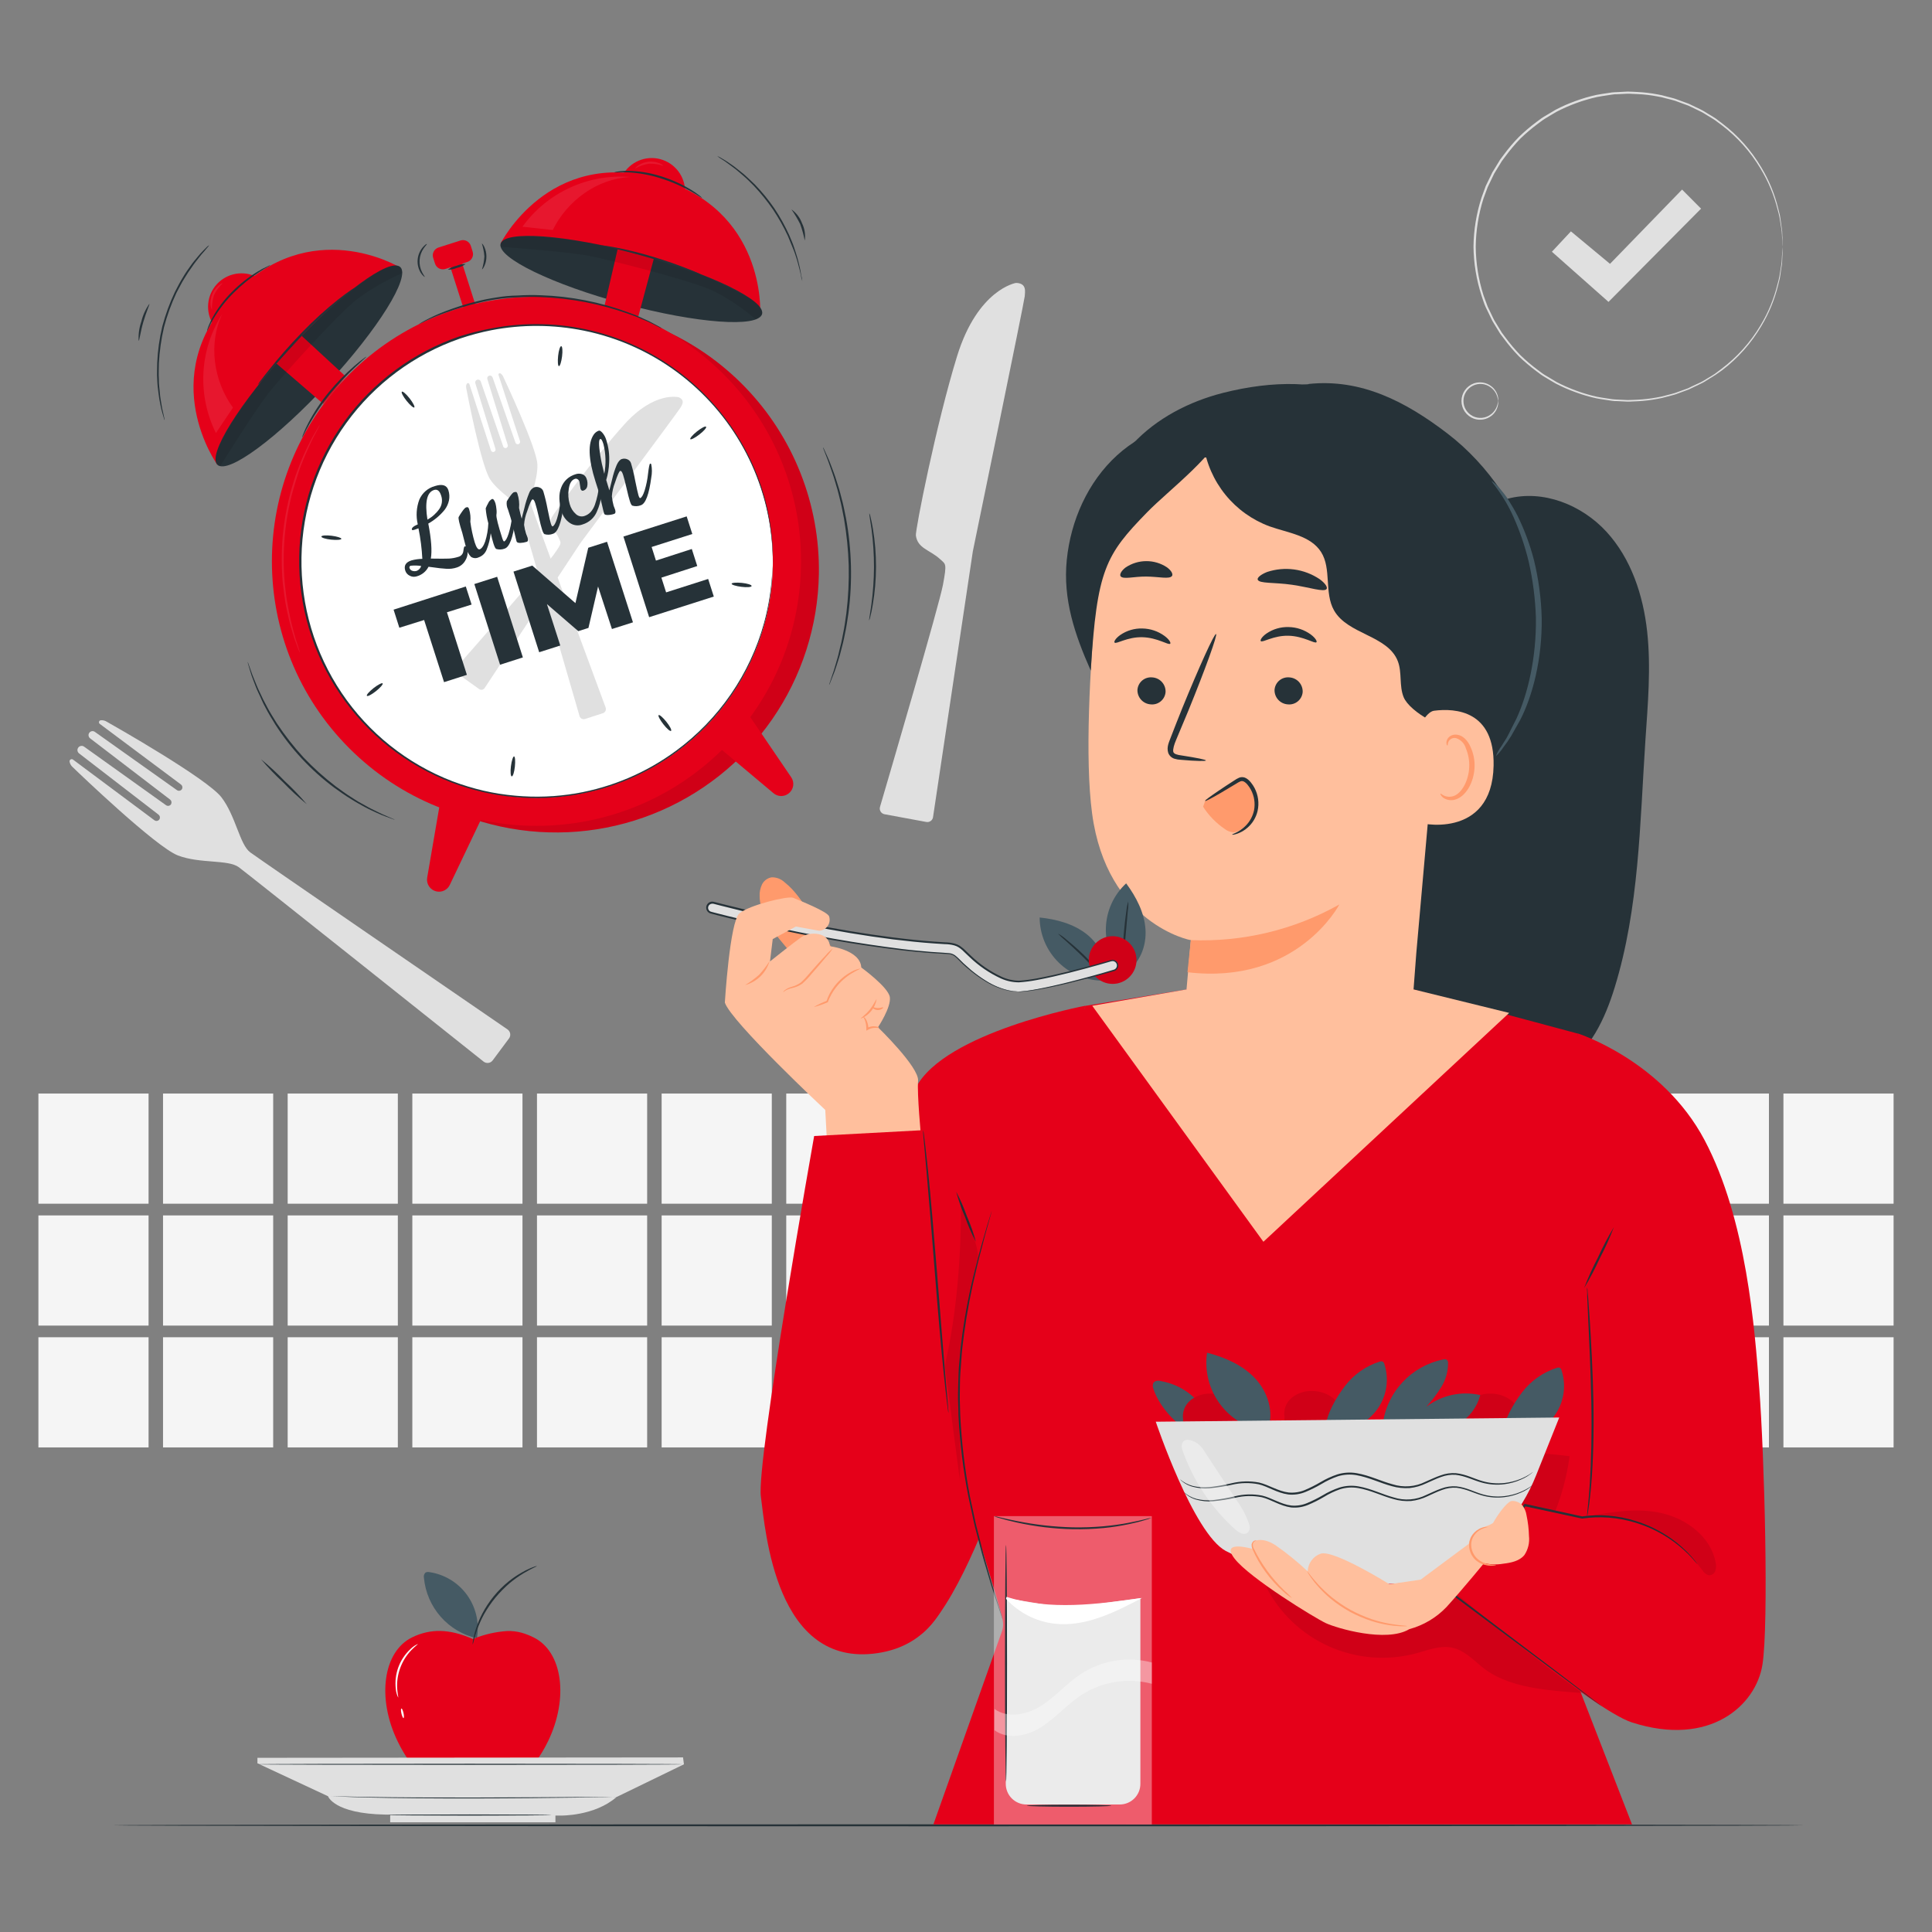 <svg width="157" height="157" viewBox="0 0 157 157" fill="none" xmlns="http://www.w3.org/2000/svg">
<rect x="0" y="0" width="157" height="157" fill="#808080" stroke="none"/>
<path d="M126.112 20.457L127.657 18.802L130.834 21.44L136.69 15.405L138.232 16.956L130.712 24.533L126.112 20.457Z" fill="#E0E0E0"/>
<path d="M144.87 20.065C144.87 20.065 144.87 19.995 144.854 19.86C144.839 19.726 144.832 19.524 144.814 19.267C144.814 19.135 144.798 18.991 144.788 18.831C144.779 18.67 144.738 18.495 144.71 18.306C144.682 18.118 144.647 17.914 144.613 17.697C144.571 17.467 144.516 17.24 144.449 17.016C144.158 15.844 143.69 14.724 143.061 13.694C142.241 12.322 141.164 11.12 139.89 10.155L139.35 9.756C139.162 9.63 138.964 9.517 138.766 9.395C138.568 9.272 138.373 9.141 138.157 9.043L137.51 8.729L137.18 8.575L136.835 8.45L136.135 8.192C135.896 8.114 135.648 8.063 135.4 7.998C135.153 7.925 134.901 7.868 134.646 7.828C134.128 7.73 133.603 7.67 133.076 7.646C132.806 7.646 132.536 7.608 132.263 7.614L131.44 7.655C131.302 7.655 131.161 7.655 131.023 7.684L130.608 7.746C130.332 7.793 130.049 7.825 129.77 7.885C128.629 8.142 127.527 8.545 126.489 9.084C126.225 9.225 125.974 9.398 125.713 9.546C125.581 9.621 125.453 9.702 125.33 9.79L124.963 10.064C124.466 10.433 123.994 10.834 123.55 11.263C123.112 11.717 122.705 12.2 122.331 12.708L122.045 13.091L121.794 13.499L121.543 13.91L121.417 14.117L121.314 14.334L120.89 15.216L120.551 16.136C120.147 17.406 119.935 18.729 119.923 20.061C119.935 21.395 120.147 22.719 120.551 23.99L120.89 24.913C121.031 25.205 121.173 25.497 121.311 25.789L121.417 26.006L121.543 26.213L121.794 26.627L122.045 27.035L122.331 27.419C122.705 27.925 123.112 28.407 123.55 28.86C123.994 29.291 124.466 29.693 124.963 30.062L125.327 30.335C125.449 30.427 125.584 30.499 125.713 30.577C125.974 30.734 126.225 30.891 126.489 31.042C127.013 31.316 127.555 31.554 128.112 31.755C128.653 31.954 129.207 32.117 129.77 32.242C130.049 32.301 130.332 32.333 130.608 32.38L131.023 32.442C131.164 32.461 131.302 32.461 131.44 32.471L132.263 32.511C132.536 32.511 132.806 32.49 133.076 32.48C133.603 32.456 134.128 32.396 134.646 32.298C134.902 32.258 135.155 32.201 135.403 32.128C135.648 32.062 135.896 32.009 136.135 31.931L136.838 31.676L137.183 31.551L137.497 31.394L138.16 31.086C138.377 30.989 138.568 30.851 138.769 30.737C138.97 30.624 139.165 30.502 139.356 30.376L139.893 29.974C141.169 29.012 142.246 27.811 143.065 26.439C143.689 25.407 144.153 24.285 144.44 23.113C144.506 22.889 144.561 22.662 144.603 22.432C144.638 22.215 144.669 22.011 144.701 21.823C144.732 21.635 144.763 21.459 144.779 21.299C144.795 21.139 144.798 20.985 144.804 20.862C144.823 20.605 144.836 20.407 144.845 20.265C144.854 20.124 144.861 20.065 144.861 20.065C144.861 20.065 144.861 20.134 144.861 20.269C144.861 20.404 144.861 20.605 144.839 20.862L144.82 21.302C144.82 21.465 144.773 21.638 144.748 21.829C144.723 22.021 144.691 22.225 144.66 22.457C144.628 22.69 144.556 22.903 144.503 23.145C144.219 24.326 143.756 25.457 143.131 26.498C142.312 27.887 141.233 29.103 139.953 30.081L139.416 30.458C139.224 30.587 139.023 30.7 138.826 30.825C138.628 30.951 138.43 31.083 138.213 31.18L137.56 31.494L137.227 31.651C137.114 31.695 136.998 31.739 136.879 31.78L136.172 32.041C135.931 32.122 135.679 32.172 135.431 32.242C135.181 32.316 134.926 32.375 134.668 32.417C134.143 32.516 133.613 32.579 133.079 32.606C132.806 32.606 132.533 32.643 132.257 32.637L131.425 32.596C131.283 32.596 131.142 32.596 131.004 32.571L130.583 32.508C130.301 32.461 130.018 32.43 129.735 32.37C129.164 32.246 128.601 32.082 128.052 31.88C127.489 31.679 126.94 31.438 126.41 31.161C126.143 31.017 125.886 30.847 125.625 30.694C125.493 30.612 125.358 30.543 125.233 30.449L124.862 30.172C124.359 29.799 123.881 29.393 123.43 28.957C122.986 28.499 122.573 28.012 122.196 27.497L121.904 27.111L121.65 26.696L121.395 26.279L121.27 26.068L121.163 25.849C121.019 25.553 120.877 25.255 120.733 24.96C120.589 24.665 120.507 24.332 120.391 24.018C119.976 22.732 119.757 21.391 119.741 20.04C119.757 18.689 119.976 17.349 120.391 16.064L120.733 15.122C120.877 14.824 121.022 14.529 121.163 14.234L121.27 14.011L121.399 13.803L121.653 13.386L121.904 12.971L122.196 12.582C122.574 12.068 122.988 11.581 123.433 11.125C123.882 10.689 124.359 10.283 124.862 9.91L125.236 9.633C125.358 9.539 125.496 9.47 125.625 9.389C125.889 9.232 126.143 9.075 126.41 8.921C126.94 8.642 127.488 8.402 128.052 8.202C128.601 8 129.164 7.836 129.735 7.712C130.018 7.652 130.301 7.621 130.583 7.574L131.001 7.511C131.142 7.492 131.283 7.495 131.425 7.486L132.257 7.442C132.533 7.442 132.806 7.467 133.076 7.476C133.611 7.503 134.142 7.566 134.668 7.665C134.926 7.707 135.181 7.766 135.431 7.841C135.679 7.91 135.931 7.96 136.172 8.042L136.879 8.302L137.227 8.428L137.56 8.588L138.213 8.902C138.43 9.002 138.622 9.144 138.826 9.26C139.03 9.376 139.224 9.498 139.416 9.624L139.956 10.032C141.238 11.009 142.318 12.226 143.137 13.615C143.763 14.656 144.226 15.787 144.509 16.968C144.562 17.21 144.641 17.433 144.666 17.656C144.691 17.879 144.726 18.077 144.754 18.284C144.782 18.491 144.81 18.648 144.826 18.809C144.842 18.969 144.826 19.123 144.845 19.248C144.845 19.509 144.861 19.707 144.867 19.845C144.873 19.983 144.87 20.065 144.87 20.065Z" fill="#E0E0E0"/>
<path d="M121.75 32.587C121.735 32.587 121.735 32.458 121.672 32.242C121.584 31.937 121.397 31.669 121.141 31.482C120.936 31.326 120.692 31.23 120.436 31.205C120.18 31.181 119.921 31.228 119.691 31.343C119.46 31.457 119.266 31.633 119.13 31.852C118.994 32.071 118.922 32.323 118.922 32.581C118.922 32.838 118.994 33.09 119.13 33.309C119.266 33.528 119.46 33.704 119.691 33.819C119.921 33.933 120.18 33.98 120.436 33.956C120.692 33.931 120.936 33.836 121.141 33.68C121.397 33.492 121.584 33.224 121.672 32.92C121.735 32.7 121.735 32.571 121.75 32.571C121.757 32.602 121.757 32.634 121.75 32.665C121.754 32.756 121.745 32.847 121.725 32.935C121.658 33.272 121.473 33.574 121.204 33.786C121.005 33.943 120.769 34.047 120.518 34.088C120.268 34.129 120.011 34.107 119.772 34.022C119.477 33.916 119.222 33.721 119.041 33.465C118.861 33.208 118.764 32.902 118.764 32.589C118.764 32.275 118.861 31.969 119.041 31.712C119.222 31.456 119.477 31.261 119.772 31.155C120.012 31.072 120.269 31.05 120.52 31.093C120.77 31.136 121.005 31.242 121.204 31.4C121.472 31.609 121.657 31.906 121.728 32.238C121.748 32.326 121.757 32.416 121.754 32.505C121.757 32.532 121.756 32.56 121.75 32.587Z" fill="#E0E0E0"/>
<path d="M12.073 88.865H3.121V97.817H12.073V88.865Z" fill="#F5F5F5"/>
<path d="M12.073 98.769H3.121V107.721H12.073V98.769Z" fill="#F5F5F5"/>
<path d="M12.073 108.669H3.121V117.621H12.073V108.669Z" fill="#F5F5F5"/>
<path d="M22.2 88.865H13.248V97.817H22.2V88.865Z" fill="#F5F5F5"/>
<path d="M22.2 98.769H13.248V107.721H22.2V98.769Z" fill="#F5F5F5"/>
<path d="M22.2 108.669H13.248V117.621H22.2V108.669Z" fill="#F5F5F5"/>
<path d="M32.33 88.865H23.377V97.817H32.33V88.865Z" fill="#F5F5F5"/>
<path d="M32.33 98.769H23.377V107.721H32.33V98.769Z" fill="#F5F5F5"/>
<path d="M32.33 108.669H23.377V117.621H32.33V108.669Z" fill="#F5F5F5"/>
<path d="M42.459 88.865H33.507V97.817H42.459V88.865Z" fill="#F5F5F5"/>
<path d="M42.459 98.769H33.507V107.721H42.459V98.769Z" fill="#F5F5F5"/>
<path d="M42.459 108.669H33.507V117.621H42.459V108.669Z" fill="#F5F5F5"/>
<path d="M52.589 88.865H43.637V97.817H52.589V88.865Z" fill="#F5F5F5"/>
<path d="M52.589 98.769H43.637V107.721H52.589V98.769Z" fill="#F5F5F5"/>
<path d="M52.589 108.669H43.637V117.621H52.589V108.669Z" fill="#F5F5F5"/>
<path d="M62.718 88.865H53.766V97.817H62.718V88.865Z" fill="#F5F5F5"/>
<path d="M62.718 98.769H53.766V107.721H62.718V98.769Z" fill="#F5F5F5"/>
<path d="M62.718 108.669H53.766V117.621H62.718V108.669Z" fill="#F5F5F5"/>
<path d="M72.845 88.865H63.893V97.817H72.845V88.865Z" fill="#F5F5F5"/>
<path d="M72.845 98.769H63.893V107.721H72.845V98.769Z" fill="#F5F5F5"/>
<path d="M72.845 108.669H63.893V117.621H72.845V108.669Z" fill="#F5F5F5"/>
<path d="M82.975 88.865H74.022V97.817H82.975V88.865Z" fill="#F5F5F5"/>
<path d="M82.975 98.769H74.022V107.721H82.975V98.769Z" fill="#F5F5F5"/>
<path d="M82.975 108.669H74.022V117.621H82.975V108.669Z" fill="#F5F5F5"/>
<path d="M93.104 88.865H84.152V97.817H93.104V88.865Z" fill="#F5F5F5"/>
<path d="M93.104 98.769H84.152V107.721H93.104V98.769Z" fill="#F5F5F5"/>
<path d="M93.104 108.669H84.152V117.621H93.104V108.669Z" fill="#F5F5F5"/>
<path d="M103.234 88.865H94.282V97.817H103.234V88.865Z" fill="#F5F5F5"/>
<path d="M103.234 98.769H94.282V107.721H103.234V98.769Z" fill="#F5F5F5"/>
<path d="M103.234 108.669H94.282V117.621H103.234V108.669Z" fill="#F5F5F5"/>
<path d="M113.363 88.865H104.411V97.817H113.363V88.865Z" fill="#F5F5F5"/>
<path d="M113.363 98.769H104.411V107.721H113.363V98.769Z" fill="#F5F5F5"/>
<path d="M113.363 108.669H104.411V117.621H113.363V108.669Z" fill="#F5F5F5"/>
<path d="M123.493 88.865H114.541V97.817H123.493V88.865Z" fill="#F5F5F5"/>
<path d="M123.493 98.769H114.541V107.721H123.493V98.769Z" fill="#F5F5F5"/>
<path d="M123.493 108.669H114.541V117.621H123.493V108.669Z" fill="#F5F5F5"/>
<path d="M133.62 88.865H124.667V97.817H133.62V88.865Z" fill="#F5F5F5"/>
<path d="M133.62 98.769H124.667V107.721H133.62V98.769Z" fill="#F5F5F5"/>
<path d="M133.62 108.669H124.667V117.621H133.62V108.669Z" fill="#F5F5F5"/>
<path d="M143.749 88.865H134.797V97.817H143.749V88.865Z" fill="#F5F5F5"/>
<path d="M143.749 98.769H134.797V107.721H143.749V98.769Z" fill="#F5F5F5"/>
<path d="M143.749 108.669H134.797V117.621H143.749V108.669Z" fill="#F5F5F5"/>
<path d="M153.879 88.865H144.927V97.817H153.879V88.865Z" fill="#F5F5F5"/>
<path d="M153.879 98.769H144.927V107.721H153.879V98.769Z" fill="#F5F5F5"/>
<path d="M153.879 108.669H144.927V117.621H153.879V108.669Z" fill="#F5F5F5"/>
<path d="M82.563 22.991C82.563 22.991 79.458 23.487 77.771 28.957C76.085 34.427 74.368 43.087 74.427 43.52C74.569 44.575 75.564 44.682 76.38 45.426C76.861 45.869 76.958 45.74 76.628 47.521C76.333 49.125 72.33 62.784 71.51 65.573C71.492 65.635 71.487 65.702 71.496 65.766C71.505 65.832 71.527 65.894 71.561 65.95C71.596 66.006 71.641 66.054 71.695 66.091C71.749 66.128 71.81 66.154 71.874 66.166L75.272 66.794C75.334 66.806 75.397 66.806 75.459 66.792C75.521 66.779 75.579 66.754 75.63 66.717C75.682 66.681 75.725 66.634 75.758 66.581C75.791 66.527 75.812 66.467 75.821 66.405L79.056 44.801C79.056 44.801 83.257 24.423 83.273 24.078C83.288 23.732 83.471 23.013 82.563 22.991Z" fill="#E0E0E0"/>
<path d="M20.331 69.262C19.471 68.618 19.16 66.301 17.989 64.784C16.818 63.268 9.25 58.969 8.682 58.652C8.531 58.554 8.35 58.512 8.17 58.533C8.14 58.539 8.112 58.554 8.09 58.576C8.067 58.598 8.052 58.626 8.045 58.656C8.038 58.687 8.04 58.718 8.051 58.748C8.061 58.777 8.08 58.803 8.104 58.822L14.698 63.745C14.755 63.785 14.795 63.843 14.813 63.91C14.831 63.976 14.825 64.047 14.796 64.109C14.777 64.146 14.75 64.177 14.717 64.202C14.685 64.227 14.648 64.245 14.608 64.254C14.568 64.263 14.526 64.264 14.486 64.256C14.446 64.248 14.408 64.231 14.375 64.207L7.715 59.478C7.645 59.426 7.558 59.404 7.473 59.417C7.387 59.43 7.31 59.476 7.258 59.545C7.207 59.615 7.185 59.702 7.197 59.788C7.21 59.873 7.256 59.951 7.326 60.002L13.816 64.97C13.872 65.01 13.912 65.068 13.929 65.135C13.946 65.201 13.939 65.272 13.91 65.334C13.892 65.371 13.865 65.403 13.832 65.428C13.8 65.453 13.762 65.471 13.723 65.48C13.682 65.49 13.641 65.49 13.601 65.482C13.56 65.473 13.522 65.456 13.489 65.431L6.836 60.677C6.763 60.624 6.671 60.602 6.582 60.616C6.492 60.63 6.412 60.679 6.359 60.753C6.305 60.826 6.283 60.917 6.297 61.007C6.312 61.096 6.361 61.177 6.434 61.23L12.874 66.194C12.93 66.234 12.97 66.293 12.988 66.359C13.005 66.426 12.998 66.496 12.968 66.559C12.95 66.595 12.923 66.627 12.89 66.653C12.858 66.678 12.82 66.696 12.78 66.705C12.74 66.714 12.699 66.715 12.659 66.706C12.618 66.698 12.58 66.68 12.547 66.656L5.932 61.726C5.904 61.706 5.872 61.694 5.838 61.692C5.804 61.69 5.771 61.698 5.741 61.714C5.712 61.731 5.687 61.756 5.672 61.786C5.656 61.816 5.649 61.849 5.652 61.883C5.681 62.065 5.775 62.23 5.916 62.348C6.381 62.803 12.664 68.823 14.45 69.513C16.237 70.204 18.551 69.827 19.412 70.477C20.2 71.061 36.468 84.014 39.297 86.268C39.352 86.311 39.415 86.343 39.482 86.361C39.55 86.379 39.62 86.384 39.689 86.375C39.758 86.365 39.825 86.342 39.885 86.307C39.944 86.271 39.997 86.224 40.038 86.168L41.36 84.391C41.403 84.335 41.433 84.271 41.45 84.204C41.467 84.136 41.47 84.065 41.459 83.996C41.448 83.927 41.423 83.861 41.385 83.802C41.348 83.743 41.299 83.692 41.241 83.653C38.261 81.602 21.116 69.846 20.331 69.262Z" fill="#E0E0E0"/>
<path d="M146.638 148.33C146.638 148.374 115.866 148.412 77.891 148.412C39.916 148.412 9.125 148.374 9.125 148.33C9.125 148.286 39.897 148.249 77.891 148.249C115.885 148.249 146.638 148.283 146.638 148.33Z" fill="#263238"/>
<path d="M38.773 133.014C38.865 132.413 38.838 131.8 38.693 131.21C38.547 130.62 38.287 130.064 37.926 129.575C37.565 129.086 37.111 128.674 36.589 128.361C36.068 128.049 35.49 127.842 34.889 127.754C34.783 127.73 34.672 127.744 34.575 127.792C34.518 127.849 34.477 127.919 34.455 127.997C34.434 128.075 34.433 128.156 34.452 128.234C34.563 129.402 35.04 130.504 35.815 131.385C36.59 132.265 37.623 132.878 38.767 133.136" fill="#455A64"/>
<path d="M32.317 141.514C33.479 143.909 35.143 145.52 37.218 145.596C37.63 145.611 37.944 145.338 38.339 145.316C38.571 145.368 38.793 145.451 39.002 145.564C39.11 145.612 39.226 145.639 39.344 145.643C41.482 145.53 43.304 144.026 44.531 141.51C46.239 137.99 45.712 134.207 43.354 133.057C43.045 132.902 42.722 132.776 42.39 132.681C42.008 132.576 41.612 132.529 41.215 132.543C40.296 132.601 39.392 132.806 38.537 133.149L38.421 133.189C36.505 132.345 34.967 132.338 33.488 133.057C31.13 134.21 30.605 137.994 32.317 141.514Z" fill="#E50019"/>
<path d="M32.358 137.946C32.246 137.726 32.18 137.486 32.163 137.24C32.093 136.644 32.166 136.041 32.373 135.478C32.581 134.915 32.919 134.41 33.359 134.003C33.533 133.826 33.74 133.686 33.968 133.591C33.968 133.616 33.749 133.767 33.438 134.084C33.038 134.499 32.728 134.992 32.528 135.533C32.328 136.073 32.242 136.649 32.276 137.224C32.307 137.67 32.386 137.937 32.358 137.946Z" fill="#FAFAFA"/>
<path d="M32.791 139.62C32.747 139.62 32.672 139.463 32.621 139.25C32.571 139.036 32.568 138.851 32.621 138.841C32.675 138.832 32.741 138.998 32.791 139.212C32.841 139.425 32.835 139.611 32.791 139.62Z" fill="#FAFAFA"/>
<path d="M43.646 127.255C43.646 127.283 43.203 127.453 42.538 127.851C42.15 128.085 41.781 128.347 41.433 128.636C41.012 128.997 40.622 129.392 40.268 129.817C39.915 130.248 39.6 130.708 39.326 131.192C39.11 131.591 38.925 132.006 38.773 132.433C38.516 133.161 38.44 133.642 38.409 133.635C38.404 133.521 38.416 133.407 38.443 133.296C38.461 133.164 38.487 133.033 38.522 132.904C38.563 132.753 38.597 132.59 38.663 132.395C38.804 131.957 38.981 131.531 39.194 131.123C39.72 130.12 40.444 129.235 41.323 128.52C41.68 128.23 42.063 127.973 42.466 127.751C42.618 127.662 42.775 127.582 42.937 127.512C43.056 127.452 43.178 127.4 43.304 127.355C43.413 127.305 43.528 127.271 43.646 127.255Z" fill="#263238"/>
<path d="M20.919 142.845V143.291L26.656 145.966C26.656 145.966 27.127 147.385 31.306 147.458C35.485 147.53 45.543 147.539 45.543 147.539C45.543 147.539 48.309 147.599 50.096 146.035L55.578 143.372L55.506 142.813L20.919 142.845Z" fill="#E0E0E0"/>
<path d="M45.135 147.492H31.708V148.086H45.135V147.492Z" fill="#E0E0E0"/>
<path d="M50.19 146.01H50.13H49.951L49.267 146.029L46.755 146.076C44.623 146.107 41.68 146.142 38.434 146.145C35.187 146.148 32.238 146.126 30.11 146.073C29.045 146.048 28.185 146.023 27.598 145.991L26.913 145.96H26.734H26.674H26.913L27.601 145.975C28.194 145.997 29.054 146.01 30.113 146.029C32.242 146.063 35.184 146.079 38.437 146.073C41.69 146.066 44.626 146.048 46.755 146.032L49.267 146.013H50.19V146.01Z" fill="#263238"/>
<path d="M44.821 147.492C44.821 147.517 41.841 147.539 38.17 147.539C34.499 147.539 31.52 147.517 31.52 147.492C31.52 147.467 34.496 147.448 38.17 147.448C41.844 147.448 44.821 147.467 44.821 147.492Z" fill="#263238"/>
<path d="M55.462 143.372C55.462 143.398 47.719 143.416 38.17 143.416C28.621 143.416 20.878 143.398 20.878 143.372C20.878 143.347 28.618 143.328 38.17 143.328C47.722 143.328 55.462 143.347 55.462 143.372Z" fill="#263238"/>
<path d="M66.543 46.654C66.472 50.877 65.151 54.983 62.746 58.455C60.341 61.927 56.961 64.607 53.032 66.157C49.104 67.708 44.804 68.058 40.677 67.165C36.549 66.272 32.779 64.174 29.844 61.138C26.908 58.102 24.939 54.264 24.185 50.108C23.431 45.953 23.926 41.667 25.608 37.793C27.29 33.92 30.082 30.631 33.633 28.345C37.184 26.058 41.333 24.876 45.555 24.947C51.217 25.043 56.608 27.384 60.544 31.454C64.48 35.525 66.638 40.993 66.543 46.654Z" fill="#E50019"/>
<g opacity="0.3">
<path opacity="0.3" d="M66.543 46.654C66.472 50.877 65.151 54.983 62.746 58.455C60.341 61.927 56.961 64.607 53.032 66.157C49.104 67.708 44.804 68.058 40.677 67.165C36.549 66.272 32.779 64.174 29.844 61.138C26.908 58.102 24.939 54.264 24.185 50.108C23.431 45.953 23.926 41.667 25.608 37.793C27.29 33.92 30.082 30.631 33.633 28.345C37.184 26.058 41.333 24.876 45.555 24.947C51.217 25.043 56.608 27.384 60.544 31.454C64.48 35.525 66.638 40.993 66.543 46.654Z" fill="black"/>
</g>
<path d="M58.798 60.814C67.194 52.418 67.194 38.805 58.798 30.409C50.402 22.013 36.789 22.013 28.393 30.409C19.997 38.805 19.997 52.418 28.393 60.814C36.789 69.21 50.402 69.21 58.798 60.814Z" fill="#E50019"/>
<path d="M60.833 54.084C65.51 44.565 61.586 33.056 52.067 28.378C42.548 23.701 31.039 27.625 26.361 37.144C21.684 46.663 25.608 58.172 35.127 62.85C44.646 67.527 56.155 63.603 60.833 54.084Z" fill="white"/>
<path d="M62.8 45.935C62.8 45.935 62.8 45.828 62.8 45.621C62.8 45.414 62.8 45.109 62.772 44.707C62.634 41.966 61.91 39.286 60.648 36.849C59.387 34.411 57.617 32.273 55.459 30.577C53.114 28.733 50.37 27.463 47.446 26.869C44.972 26.369 42.425 26.356 39.947 26.831C39.073 27.003 38.211 27.233 37.366 27.519C33.66 28.806 30.438 31.201 28.136 34.38C25.835 37.558 24.565 41.367 24.499 45.29C24.433 49.214 25.574 53.063 27.767 56.317C29.959 59.571 33.099 62.073 36.76 63.484C37.591 63.796 38.44 64.054 39.304 64.257C40.146 64.45 41.002 64.584 41.863 64.659C43.51 64.811 45.171 64.749 46.802 64.474C49.741 63.97 52.521 62.787 54.922 61.02C58.421 58.454 60.95 54.78 62.097 50.595C62.403 49.464 62.607 48.308 62.706 47.141C62.75 46.742 62.747 46.434 62.766 46.23C62.785 46.026 62.785 45.916 62.785 45.916C62.785 45.916 62.785 46.34 62.737 47.141C62.653 48.308 62.458 49.464 62.157 50.595C61.031 54.809 58.504 58.513 54.991 61.098C52.578 62.878 49.782 64.068 46.827 64.574C45.185 64.857 43.513 64.923 41.853 64.772C40.986 64.696 40.125 64.562 39.275 64.37C38.404 64.168 37.547 63.909 36.71 63.594C33.011 62.181 29.836 59.662 27.618 56.381C25.399 53.1 24.245 49.215 24.312 45.255C24.378 41.295 25.663 37.452 27.99 34.247C30.317 31.042 33.574 28.632 37.319 27.343C38.171 27.07 39.039 26.852 39.919 26.69C42.639 26.162 45.442 26.228 48.134 26.884C50.827 27.54 53.346 28.77 55.519 30.489C57.453 32.024 59.077 33.913 60.304 36.057C61.822 38.698 62.678 41.667 62.8 44.711C62.819 45.53 62.8 45.935 62.8 45.935Z" fill="#263238"/>
<path d="M34.716 71.312L35.746 65.312L39.115 66.537L36.553 71.906C36.459 72.107 36.298 72.269 36.099 72.365C35.9 72.462 35.673 72.487 35.457 72.437C35.212 72.381 34.999 72.233 34.861 72.023C34.723 71.814 34.671 71.559 34.716 71.312Z" fill="#E50019"/>
<path d="M64.291 63.155L60.872 58.131L58.313 60.643L62.86 64.461C63.03 64.603 63.243 64.683 63.464 64.688C63.686 64.692 63.902 64.621 64.078 64.486C64.279 64.335 64.414 64.112 64.454 63.864C64.494 63.615 64.436 63.361 64.291 63.155Z" fill="#E50019"/>
<path d="M37.529 21.306L36.568 21.612L37.937 25.902L38.897 25.596L37.529 21.306Z" fill="#E50019"/>
<path d="M37.418 19.544L35.635 20.113C35.283 20.225 35.089 20.601 35.201 20.953L35.351 21.423C35.463 21.774 35.839 21.969 36.191 21.857L37.974 21.288C38.326 21.176 38.521 20.8 38.408 20.448L38.259 19.978C38.147 19.626 37.77 19.432 37.418 19.544Z" fill="#E50019"/>
<path d="M43.203 41.162C42.974 40.462 43.721 39.04 43.668 37.727C43.615 36.415 41.081 31.008 40.889 30.602C40.842 30.488 40.756 30.392 40.647 30.332C40.629 30.327 40.61 30.326 40.591 30.33C40.573 30.334 40.555 30.342 40.541 30.355C40.527 30.368 40.516 30.384 40.51 30.402C40.504 30.42 40.502 30.439 40.506 30.458L42.255 35.837C42.27 35.881 42.269 35.93 42.253 35.974C42.236 36.018 42.205 36.055 42.164 36.079C42.139 36.092 42.111 36.099 42.083 36.101C42.054 36.102 42.026 36.097 41.999 36.087C41.973 36.076 41.95 36.059 41.93 36.038C41.911 36.018 41.896 35.993 41.888 35.966L40.029 30.672C40.01 30.615 39.97 30.569 39.917 30.542C39.864 30.516 39.803 30.512 39.746 30.53C39.69 30.549 39.644 30.589 39.617 30.642C39.591 30.695 39.586 30.757 39.605 30.813L41.257 36.151C41.272 36.195 41.272 36.244 41.255 36.288C41.238 36.333 41.207 36.369 41.166 36.393C41.141 36.406 41.113 36.413 41.085 36.415C41.057 36.416 41.028 36.411 41.002 36.401C40.976 36.39 40.953 36.373 40.934 36.352C40.915 36.331 40.901 36.307 40.892 36.28L39.062 30.985C39.039 30.932 38.996 30.89 38.944 30.866C38.891 30.843 38.831 30.839 38.776 30.858C38.721 30.875 38.675 30.913 38.646 30.964C38.618 31.014 38.609 31.073 38.622 31.13L40.261 36.468C40.276 36.513 40.275 36.561 40.259 36.605C40.242 36.649 40.211 36.686 40.17 36.71C40.145 36.723 40.117 36.731 40.089 36.732C40.06 36.733 40.032 36.728 40.006 36.718C39.979 36.707 39.956 36.691 39.936 36.67C39.917 36.649 39.903 36.624 39.894 36.597L38.145 31.215C38.138 31.193 38.124 31.174 38.106 31.159C38.088 31.145 38.066 31.136 38.044 31.134C38.021 31.131 37.998 31.136 37.977 31.146C37.957 31.157 37.94 31.173 37.928 31.193C37.872 31.306 37.859 31.435 37.891 31.557C37.972 31.994 39.099 37.856 39.828 38.952C40.556 40.048 41.995 40.757 42.224 41.464C42.431 42.092 46.403 55.807 47.094 58.187C47.107 58.233 47.129 58.276 47.16 58.313C47.19 58.35 47.227 58.381 47.269 58.403C47.311 58.425 47.358 58.439 47.405 58.443C47.453 58.447 47.501 58.441 47.546 58.426L48.99 57.958C49.036 57.944 49.079 57.92 49.115 57.889C49.151 57.857 49.181 57.819 49.202 57.776C49.224 57.733 49.236 57.686 49.238 57.638C49.24 57.59 49.233 57.542 49.217 57.496C48.356 55.179 43.411 41.8 43.203 41.162Z" fill="#E0E0E0"/>
<path d="M55.179 32.289C55.179 32.289 53.22 31.733 50.736 34.487C48.253 37.24 44.887 41.837 44.802 42.114C44.594 42.773 45.15 43.106 45.43 43.769C45.593 44.158 45.687 44.101 45.003 45.062C44.39 45.922 38.315 52.843 37.074 54.256C37.048 54.289 37.029 54.326 37.017 54.366C37.005 54.407 37.002 54.449 37.007 54.49C37.012 54.532 37.025 54.572 37.046 54.608C37.067 54.645 37.094 54.676 37.128 54.702L38.946 56.002C39.014 56.047 39.096 56.065 39.177 56.05C39.257 56.035 39.328 55.99 39.376 55.923L47.166 44.133C47.166 44.133 55.195 33.328 55.302 33.121C55.409 32.913 55.704 32.549 55.179 32.289Z" fill="#E0E0E0"/>
<path d="M50.601 14.215C50.898 13.694 51.358 13.286 51.911 13.054C52.464 12.822 53.078 12.78 53.657 12.934C54.236 13.089 54.748 13.431 55.113 13.906C55.477 14.382 55.674 14.966 55.672 15.565L50.601 14.215Z" fill="#E50019"/>
<path d="M40.682 19.782C40.682 19.782 44.588 12.017 53.424 14.497C62.26 16.978 61.773 25.412 61.773 25.412L40.682 19.782Z" fill="#E50019"/>
<path d="M61.928 25.525C61.614 26.646 56.624 26.279 50.758 24.702C44.893 23.126 40.381 20.934 40.682 19.817C40.984 18.699 45.983 19.063 51.851 20.639C57.72 22.215 62.229 24.404 61.928 25.525Z" fill="#263238"/>
<path d="M50.196 20.222L49.06 25.123L51.876 25.704L53.138 21.003L50.196 20.222Z" fill="#E50019"/>
<g opacity="0.3">
<path opacity="0.3" d="M40.685 20.055C40.685 20.055 46.057 20.451 47.803 20.78C49.549 21.11 55.559 22.665 57.503 23.446C59.446 24.228 61.425 25.958 61.425 25.958L61.927 25.528C61.927 25.528 62.125 24.947 60.944 24.244C56.836 21.973 52.364 20.435 47.728 19.697C41.008 18.667 40.704 19.512 40.628 19.936" fill="black"/>
</g>
<path d="M57.051 16.083C57.035 16.108 56.69 15.854 56.093 15.521C55.315 15.089 54.494 14.738 53.644 14.475C52.794 14.209 51.914 14.05 51.025 14.004C50.343 13.976 49.92 14.042 49.916 14.004C50.01 13.969 50.109 13.947 50.209 13.938C50.325 13.919 50.442 13.906 50.56 13.901C50.716 13.886 50.872 13.88 51.028 13.882C51.933 13.897 52.831 14.044 53.694 14.318C54.557 14.583 55.383 14.954 56.156 15.421C56.391 15.562 56.618 15.717 56.834 15.885C56.914 15.942 56.987 16.008 57.051 16.083Z" fill="#263238"/>
<g opacity="0.3">
<path opacity="0.3" d="M51.245 14.384C49.556 14.243 47.858 14.541 46.318 15.249C44.777 15.957 43.446 17.051 42.453 18.425L44.921 18.692C46.108 16.284 48.557 14.501 51.245 14.384Z" fill="white"/>
</g>
<g opacity="0.3">
<path opacity="0.3" d="M53.904 13.477C53.526 13.348 53.129 13.289 52.73 13.301C52.336 13.366 51.957 13.502 51.612 13.703C51.596 13.703 51.684 13.571 51.873 13.439C52.124 13.271 52.413 13.168 52.713 13.138C53.014 13.108 53.318 13.154 53.597 13.27C53.807 13.364 53.914 13.458 53.904 13.477Z" fill="white"/>
</g>
<g opacity="0.3">
<path opacity="0.3" d="M24.357 53.028C24.326 52.971 24.299 52.911 24.279 52.849L24.081 52.325C23.972 52.051 23.878 51.771 23.798 51.487C23.704 51.154 23.572 50.78 23.484 50.353C23.396 49.926 23.271 49.464 23.192 48.959C23.114 48.453 23.035 47.91 22.973 47.336C22.869 46.089 22.869 44.836 22.973 43.59C23.09 42.343 23.313 41.109 23.638 39.9C23.798 39.347 23.952 38.82 24.134 38.33C24.317 37.84 24.492 37.407 24.665 37.005C24.838 36.603 25.02 36.258 25.171 35.947C25.321 35.636 25.469 35.375 25.595 35.168L25.883 34.684C25.914 34.628 25.95 34.574 25.99 34.524C25.971 34.587 25.945 34.647 25.912 34.703L25.651 35.196C25.535 35.41 25.393 35.67 25.252 35.987C25.111 36.305 24.938 36.647 24.772 37.052C24.605 37.457 24.42 37.89 24.263 38.374C24.106 38.858 23.949 39.376 23.783 39.944C23.137 42.348 22.918 44.846 23.136 47.326C23.195 47.894 23.246 48.438 23.34 48.937C23.434 49.436 23.516 49.907 23.61 50.328C23.704 50.749 23.811 51.129 23.899 51.462C23.987 51.794 24.075 52.09 24.153 52.309L24.323 52.84C24.343 52.901 24.354 52.964 24.357 53.028Z" fill="white"/>
</g>
<path d="M53.792 26.69C53.724 26.672 53.659 26.645 53.597 26.611L53.066 26.338L52.68 26.15L52.206 25.949L51.663 25.72L51.035 25.494C48.754 24.685 46.363 24.229 43.945 24.143C43.317 24.117 42.688 24.123 42.061 24.162C40.959 24.197 39.865 24.354 38.798 24.63C37.941 24.835 37.096 25.089 36.267 25.39C35.707 25.585 35.158 25.809 34.622 26.062C34.252 26.241 34.054 26.351 34.047 26.338C34.09 26.303 34.136 26.273 34.185 26.247C34.277 26.191 34.412 26.106 34.597 26.012C35.117 25.736 35.654 25.494 36.205 25.287C37.033 24.97 37.88 24.704 38.742 24.492C39.231 24.366 39.755 24.262 40.312 24.178C40.883 24.079 41.462 24.025 42.042 24.015C42.68 23.973 43.321 23.965 43.96 23.993C46.394 24.076 48.798 24.55 51.082 25.396L51.71 25.635L52.253 25.88L52.721 26.09C52.865 26.163 52.991 26.235 53.107 26.294L53.632 26.58C53.687 26.613 53.741 26.65 53.792 26.69Z" fill="#263238"/>
<path d="M37.843 21.453C37.633 21.605 37.394 21.711 37.14 21.767C36.903 21.869 36.648 21.919 36.39 21.914C36.599 21.761 36.839 21.654 37.093 21.6C37.33 21.498 37.586 21.448 37.843 21.453Z" fill="#263238"/>
<path d="M17.327 26.376C17.009 25.871 16.866 25.275 16.92 24.681C16.974 24.086 17.223 23.526 17.628 23.087C18.032 22.648 18.57 22.355 19.158 22.252C19.747 22.15 20.352 22.244 20.881 22.52L17.327 26.376Z" fill="#E50019"/>
<path d="M17.656 37.758C17.656 37.758 12.579 30.697 18.89 24.015C25.202 17.333 32.433 21.697 32.433 21.697L17.656 37.758Z" fill="#E50019"/>
<path d="M32.525 21.701C33.379 22.489 30.744 26.725 26.643 31.161C22.542 35.598 18.526 38.559 17.675 37.771C16.825 36.983 19.468 32.747 23.55 28.31C27.632 23.873 31.674 20.912 32.525 21.701Z" fill="#263238"/>
<path d="M22.457 29.535L26.266 32.819L28.094 30.596L24.517 27.293L22.457 29.535Z" fill="#E50019"/>
<g opacity="0.3">
<path opacity="0.3" d="M17.898 37.878C17.898 37.878 20.746 33.303 21.848 31.912C22.95 30.521 27.12 25.921 28.718 24.564C30.317 23.208 32.7 22.19 32.7 22.19L32.64 21.845L32.552 21.713C32.552 21.713 32.135 21.245 30.791 22.055C29.616 22.762 24.881 26.015 20.849 31.475C16.818 36.936 17.421 37.611 17.76 37.872" fill="black"/>
</g>
<path d="M21.98 21.54C21.98 21.566 21.61 21.754 21.038 22.128C20.293 22.615 19.601 23.179 18.972 23.811C18.341 24.438 17.792 25.144 17.34 25.911C16.997 26.502 16.856 26.904 16.828 26.894C16.841 26.795 16.868 26.698 16.906 26.605C16.943 26.498 16.986 26.393 17.035 26.291C17.095 26.148 17.162 26.007 17.236 25.87C17.667 25.076 18.213 24.349 18.856 23.713C19.491 23.072 20.203 22.512 20.976 22.046C21.209 21.902 21.451 21.774 21.701 21.663C21.788 21.61 21.882 21.568 21.98 21.54Z" fill="#263238"/>
<path d="M29.79 28.976C29.79 28.998 29.441 29.29 28.879 29.824C28.15 30.502 27.466 31.227 26.832 31.994C26.2 32.763 25.636 33.586 25.145 34.452C24.769 35.118 24.58 35.554 24.555 35.542C24.578 35.433 24.614 35.328 24.662 35.228C24.773 34.945 24.9 34.668 25.042 34.399C25.509 33.506 26.066 32.665 26.706 31.887C27.344 31.112 28.046 30.391 28.804 29.733C29.093 29.482 29.337 29.287 29.51 29.161C29.595 29.087 29.689 29.025 29.79 28.976Z" fill="#263238"/>
<g opacity="0.3">
<path opacity="0.3" d="M18.058 25.519C17.147 26.95 16.62 28.593 16.531 30.287C16.441 31.982 16.791 33.671 17.547 35.19L18.931 33.127C17.352 30.951 16.912 27.946 18.058 25.519Z" fill="white"/>
</g>
<g opacity="0.3">
<path opacity="0.3" d="M18.093 23.023C17.804 23.298 17.566 23.622 17.39 23.98C17.266 24.36 17.211 24.759 17.226 25.158C17.207 25.158 17.145 25.035 17.116 24.806C17.083 24.505 17.125 24.201 17.239 23.92C17.352 23.64 17.534 23.392 17.766 23.198C17.945 23.057 18.08 23.007 18.093 23.023Z" fill="white"/>
</g>
<path d="M60.247 47.687C59.798 47.631 59.443 47.518 59.453 47.436C59.462 47.354 59.836 47.323 60.285 47.367C60.734 47.411 61.089 47.527 61.079 47.621C61.07 47.715 60.696 47.744 60.247 47.687Z" fill="#263238"/>
<path d="M53.905 58.853C53.625 58.495 53.456 58.165 53.522 58.112C53.587 58.059 53.87 58.303 54.15 58.652C54.429 59.001 54.605 59.333 54.533 59.393C54.46 59.453 54.181 59.208 53.905 58.853Z" fill="#263238"/>
<path d="M41.52 62.263C41.577 61.814 41.69 61.459 41.775 61.469C41.859 61.478 41.888 61.849 41.84 62.298C41.793 62.747 41.68 63.102 41.586 63.092C41.492 63.083 41.464 62.709 41.52 62.263Z" fill="#263238"/>
<path d="M30.358 55.917C30.713 55.641 31.046 55.468 31.096 55.534C31.146 55.6 30.907 55.883 30.556 56.162C30.204 56.441 29.874 56.617 29.815 56.545C29.755 56.473 30 56.206 30.358 55.917Z" fill="#263238"/>
<path d="M26.948 43.536C27.396 43.593 27.751 43.706 27.742 43.787C27.733 43.869 27.359 43.9 26.91 43.853C26.461 43.806 26.106 43.693 26.115 43.602C26.125 43.511 26.498 43.48 26.948 43.536Z" fill="#263238"/>
<path d="M33.284 32.37C33.564 32.728 33.733 33.058 33.667 33.111C33.602 33.165 33.319 32.92 33.039 32.571C32.76 32.223 32.584 31.887 32.656 31.83C32.729 31.774 33.014 32.028 33.284 32.37Z" fill="#263238"/>
<path d="M45.675 28.96C45.618 29.409 45.505 29.764 45.42 29.755C45.335 29.745 45.307 29.375 45.354 28.926C45.401 28.477 45.514 28.119 45.609 28.131C45.703 28.144 45.731 28.514 45.675 28.96Z" fill="#263238"/>
<path d="M56.834 35.306C56.479 35.583 56.146 35.752 56.096 35.689C56.046 35.626 56.284 35.338 56.636 35.061C56.988 34.785 57.318 34.603 57.377 34.678C57.437 34.754 57.195 35.03 56.834 35.306Z" fill="#263238"/>
<path d="M16.994 19.933C16.968 19.978 16.936 20.021 16.9 20.058L16.605 20.41C16.446 20.582 16.296 20.763 16.155 20.95C15.989 21.17 15.782 21.409 15.597 21.697L15.283 22.146C15.179 22.303 15.085 22.476 14.969 22.649C14.749 22.994 14.563 23.387 14.341 23.792C13.921 24.689 13.582 25.622 13.329 26.58C13.104 27.544 12.964 28.527 12.912 29.516C12.912 29.971 12.877 30.405 12.912 30.813C12.912 31.014 12.912 31.212 12.937 31.4C12.962 31.588 12.975 31.767 12.99 31.94C13.015 32.285 13.081 32.59 13.122 32.863C13.155 33.096 13.202 33.327 13.26 33.554L13.355 33.99C13.369 34.042 13.377 34.094 13.377 34.148C13.351 34.101 13.333 34.052 13.323 34L13.198 33.57C13.128 33.343 13.072 33.112 13.031 32.879C12.964 32.568 12.912 32.253 12.877 31.937C12.855 31.764 12.833 31.582 12.811 31.394C12.789 31.205 12.786 31.008 12.774 30.8C12.742 30.392 12.774 29.953 12.774 29.491C12.817 28.493 12.956 27.501 13.188 26.53C13.445 25.558 13.792 24.611 14.224 23.704C14.438 23.296 14.633 22.903 14.852 22.558C14.959 22.385 15.056 22.212 15.166 22.055L15.48 21.61C15.675 21.321 15.889 21.085 16.061 20.872C16.209 20.687 16.367 20.511 16.535 20.344C16.664 20.218 16.768 20.112 16.849 20.03C16.893 19.991 16.942 19.959 16.994 19.933Z" fill="#263238"/>
<path d="M12.139 24.69C12.183 24.712 11.882 25.349 11.643 26.175C11.405 27.001 11.329 27.701 11.267 27.698C11.236 27.165 11.31 26.632 11.486 26.128C11.609 25.611 11.831 25.122 12.139 24.69Z" fill="#263238"/>
<path d="M65.199 22.85C65.145 22.692 65.105 22.529 65.08 22.363C65.049 22.206 65.011 22.015 64.948 21.795C64.885 21.575 64.835 21.321 64.744 21.047C64.653 20.774 64.568 20.476 64.43 20.162C64.292 19.848 64.172 19.515 64.022 19.17C63.675 18.425 63.272 17.708 62.816 17.025C62.35 16.35 61.835 15.711 61.274 15.113C61.004 14.846 60.756 14.585 60.502 14.366C60.248 14.146 60.012 13.938 59.789 13.759C59.566 13.581 59.356 13.445 59.161 13.292C58.966 13.138 58.816 13.047 58.681 12.959C58.536 12.875 58.399 12.779 58.273 12.67C58.425 12.737 58.572 12.816 58.712 12.905C58.884 13.001 59.05 13.106 59.211 13.219C59.4 13.351 59.623 13.489 59.839 13.672C60.056 13.854 60.32 14.039 60.571 14.268C60.822 14.497 61.086 14.745 61.359 15.012C61.934 15.61 62.459 16.254 62.929 16.937C63.389 17.628 63.792 18.355 64.135 19.11C64.282 19.462 64.43 19.795 64.534 20.118C64.637 20.441 64.741 20.746 64.816 21.019C64.892 21.292 64.951 21.553 65.001 21.776C65.052 21.999 65.083 22.197 65.105 22.357C65.15 22.518 65.181 22.683 65.199 22.85Z" fill="#263238"/>
<path d="M65.397 19.547C65.307 19.093 65.183 18.647 65.026 18.212C64.818 17.796 64.58 17.396 64.314 17.016C64.711 17.296 65.012 17.692 65.177 18.149C65.391 18.582 65.467 19.069 65.397 19.547Z" fill="#263238"/>
<path d="M32.084 66.612C32.024 66.602 31.965 66.584 31.909 66.559L31.409 66.376C31.146 66.286 30.889 66.181 30.637 66.062C30.339 65.924 30.009 65.78 29.635 65.576L29.067 65.262C28.869 65.155 28.674 65.023 28.467 64.897C28.05 64.65 27.632 64.342 27.186 64.028C25.278 62.612 23.643 60.861 22.363 58.859C22.081 58.392 21.801 57.955 21.584 57.519C21.471 57.305 21.355 57.101 21.27 56.891C21.186 56.68 21.088 56.489 21 56.3C20.821 55.93 20.702 55.575 20.583 55.27C20.479 55.01 20.389 54.745 20.313 54.476L20.162 53.964C20.143 53.906 20.13 53.846 20.121 53.785C20.153 53.838 20.178 53.895 20.193 53.955L20.372 54.454C20.445 54.674 20.539 54.938 20.668 55.236C20.796 55.534 20.922 55.886 21.107 56.253C21.195 56.438 21.286 56.633 21.383 56.834C21.481 57.035 21.6 57.236 21.713 57.462C21.933 57.889 22.215 58.322 22.498 58.784C23.145 59.759 23.868 60.682 24.658 61.544C25.467 62.397 26.343 63.185 27.277 63.899C27.717 64.213 28.128 64.527 28.533 64.775C28.737 64.904 28.929 65.036 29.123 65.149L29.686 65.463C30.037 65.673 30.376 65.824 30.668 65.971C30.96 66.119 31.215 66.232 31.428 66.32L31.912 66.534C31.972 66.554 32.03 66.58 32.084 66.612Z" fill="#263238"/>
<path d="M24.932 65.353C24.258 64.803 23.618 64.213 23.016 63.585C22.377 62.995 21.775 62.366 21.214 61.701C21.89 62.249 22.529 62.839 23.129 63.469C23.768 64.059 24.37 64.688 24.932 65.353Z" fill="#263238"/>
<path d="M66.882 36.346C66.92 36.402 66.952 36.462 66.977 36.525L67.215 37.052C67.322 37.281 67.444 37.564 67.564 37.9C67.683 38.236 67.843 38.613 67.969 39.043L68.182 39.718C68.254 39.953 68.311 40.201 68.38 40.459C68.525 40.968 68.628 41.523 68.748 42.107C69.216 44.653 69.284 47.256 68.948 49.822C68.857 50.41 68.782 50.972 68.666 51.487C68.609 51.747 68.569 51.998 68.506 52.237C68.443 52.476 68.386 52.702 68.33 52.922C68.226 53.358 68.091 53.744 67.984 54.083C67.878 54.422 67.774 54.711 67.671 54.947L67.46 55.487C67.438 55.55 67.41 55.611 67.375 55.669C67.385 55.602 67.403 55.537 67.429 55.474L67.611 54.928C67.696 54.689 67.793 54.401 67.887 54.058C67.981 53.716 68.113 53.33 68.201 52.89C68.254 52.673 68.311 52.444 68.368 52.209C68.424 51.973 68.465 51.719 68.518 51.462C68.628 50.947 68.697 50.388 68.782 49.804C68.934 48.528 68.997 47.244 68.97 45.96C68.93 44.677 68.8 43.398 68.584 42.133C68.468 41.552 68.371 40.999 68.233 40.49C68.167 40.236 68.113 39.988 68.044 39.752C67.975 39.517 67.909 39.294 67.843 39.077C67.724 38.647 67.576 38.267 67.463 37.931C67.35 37.595 67.237 37.303 67.149 37.077C67.061 36.851 66.995 36.678 66.939 36.54C66.912 36.478 66.893 36.413 66.882 36.346Z" fill="#263238"/>
<path d="M70.65 41.718C70.699 41.824 70.733 41.936 70.751 42.051C70.804 42.264 70.87 42.582 70.936 42.971C71.276 45.021 71.271 47.114 70.92 49.163C70.854 49.556 70.788 49.87 70.732 50.086C70.71 50.199 70.677 50.31 70.631 50.416C70.603 50.416 70.701 49.929 70.807 49.16C70.946 48.139 71.019 47.11 71.024 46.08C71.025 45.05 70.957 44.023 70.823 43.002C70.707 42.205 70.613 41.724 70.65 41.718Z" fill="#263238"/>
<path d="M34.512 22.508C34.512 22.508 34.355 22.416 34.198 22.178C34.002 21.863 33.911 21.495 33.937 21.126C33.962 20.755 34.102 20.401 34.339 20.115C34.518 19.901 34.675 19.801 34.688 19.832C34.7 19.864 34.578 19.964 34.43 20.184C34.234 20.465 34.119 20.794 34.096 21.136C34.073 21.478 34.144 21.82 34.301 22.124C34.421 22.36 34.54 22.489 34.512 22.508Z" fill="#263238"/>
<path d="M39.169 21.889C39.274 21.548 39.339 21.196 39.363 20.84C39.335 20.483 39.267 20.13 39.159 19.788C39.178 19.788 39.266 19.873 39.354 20.058C39.469 20.302 39.528 20.568 39.527 20.837C39.531 21.107 39.474 21.374 39.36 21.619C39.272 21.807 39.184 21.901 39.169 21.889Z" fill="#263238"/>
<path d="M28.869 23.377C28.766 23.483 28.652 23.579 28.53 23.663C28.307 23.836 27.987 24.093 27.588 24.417C26.576 25.263 25.608 26.163 24.69 27.111C23.613 28.219 22.693 29.277 22.033 30.05L21.258 30.967C21.164 31.082 21.059 31.187 20.944 31.281C21.015 31.151 21.098 31.028 21.192 30.913C21.361 30.687 21.613 30.361 21.93 29.971C22.558 29.18 23.475 28.106 24.558 26.995C25.478 26.04 26.461 25.147 27.5 24.323C27.902 24.009 28.232 23.764 28.467 23.607C28.593 23.517 28.728 23.44 28.869 23.377Z" fill="#263238"/>
<path d="M56.947 22.31C56.839 22.292 56.734 22.262 56.633 22.219L55.779 21.927C55.054 21.675 54.055 21.339 52.953 21.003C51.851 20.668 50.815 20.407 50.067 20.237C49.32 20.068 48.862 19.977 48.865 19.952C48.976 19.944 49.088 19.952 49.198 19.977C49.411 20.002 49.716 20.052 50.093 20.124C50.846 20.266 51.879 20.514 52.997 20.846C54.115 21.179 55.117 21.54 55.823 21.817C56.181 21.955 56.467 22.074 56.664 22.159C56.764 22.199 56.858 22.25 56.947 22.31Z" fill="#263238"/>
<path d="M34.078 40.594C34.193 40.33 34.365 40.094 34.582 39.905C34.8 39.716 35.057 39.578 35.334 39.501C35.937 39.309 36.305 39.421 36.437 39.837C36.524 40.106 36.54 40.392 36.484 40.669C36.425 40.943 36.307 41.2 36.138 41.423C35.769 41.879 35.316 42.26 34.804 42.547C35.052 43.825 35.118 44.773 35.011 45.392C35.742 45.404 36.231 45.404 36.48 45.392C36.736 45.377 36.99 45.331 37.234 45.254C37.346 45.228 37.447 45.168 37.523 45.082C37.598 44.995 37.644 44.888 37.655 44.773C37.683 44.538 37.718 44.412 37.762 44.4C37.806 44.387 37.906 44.4 37.941 44.519C37.993 44.68 38.012 44.851 37.995 45.019C37.977 45.188 37.925 45.352 37.84 45.499C37.695 45.787 37.443 46.007 37.137 46.111C36.858 46.206 36.563 46.243 36.27 46.221L35.749 46.177L35.297 46.117L34.823 46.057C34.726 46.247 34.59 46.415 34.425 46.549C34.259 46.683 34.067 46.781 33.862 46.836C33.77 46.866 33.673 46.877 33.578 46.869C33.482 46.861 33.388 46.834 33.303 46.789C33.216 46.75 33.138 46.692 33.075 46.621C33.012 46.55 32.964 46.466 32.935 46.375C32.803 45.966 32.973 45.687 33.438 45.539C33.726 45.462 34.022 45.42 34.32 45.414C34.278 44.58 34.173 43.751 34.006 42.933C33.931 42.965 33.824 43.002 33.692 43.046C33.56 43.09 33.488 43.087 33.472 43.046C33.431 42.911 33.589 42.767 33.95 42.61C33.791 41.94 33.836 41.238 34.078 40.594ZM34.232 45.995C33.95 45.95 33.663 45.943 33.378 45.973C33.357 45.976 33.337 45.985 33.321 45.997C33.303 46.01 33.29 46.026 33.28 46.045C33.271 46.064 33.266 46.085 33.266 46.106C33.266 46.128 33.271 46.148 33.281 46.167C33.297 46.218 33.326 46.264 33.363 46.302C33.401 46.339 33.447 46.367 33.498 46.384C33.621 46.428 33.757 46.428 33.881 46.384C33.963 46.348 34.036 46.294 34.096 46.227C34.155 46.16 34.2 46.081 34.226 45.995H34.232ZM35.705 41.354C35.812 41.198 35.881 41.019 35.906 40.831C35.931 40.643 35.911 40.452 35.849 40.274C35.727 39.884 35.535 39.733 35.269 39.818C34.689 40.005 34.511 40.807 34.735 42.227C35.121 42.014 35.453 41.715 35.705 41.354Z" fill="#263238"/>
<path d="M37.881 44.525L37.567 43.301C37.322 42.534 37.224 42.104 37.275 42.01C37.358 41.858 37.452 41.711 37.554 41.57C37.692 41.373 37.802 41.256 37.868 41.234C37.934 41.212 38.009 41.206 38.038 41.234C38.083 41.279 38.113 41.336 38.126 41.398C38.224 41.721 38.256 42.06 38.22 42.396C38.295 42.962 38.413 43.522 38.575 44.07C38.709 44.491 38.844 44.682 38.983 44.638C39.121 44.594 39.297 44.381 39.425 44.01C39.578 43.527 39.665 43.025 39.683 42.519C39.572 42.124 39.501 41.719 39.469 41.31C39.523 41.17 39.589 41.034 39.664 40.905C39.725 40.755 39.836 40.63 39.978 40.553C40.082 40.522 40.179 40.641 40.264 40.911C40.302 41.055 40.327 41.202 40.339 41.351C40.364 41.514 40.364 41.68 40.339 41.844C40.324 42.07 40.484 42.701 40.813 43.728C40.876 43.922 40.929 44.01 40.97 43.998C41.09 43.95 41.209 43.746 41.331 43.37C41.466 42.931 41.558 42.479 41.605 42.023C41.608 41.741 41.663 41.462 41.768 41.2C41.815 41.2 41.846 41.2 41.865 41.266C41.935 41.614 41.935 41.973 41.865 42.321C41.683 43.703 41.401 44.456 41.011 44.582C40.792 44.668 40.549 44.678 40.324 44.61C40.258 44.575 40.182 44.431 40.1 44.173C40.019 43.916 39.956 43.646 39.878 43.332C39.83 43.789 39.718 44.238 39.545 44.663C39.489 44.809 39.402 44.94 39.291 45.049C39.179 45.157 39.045 45.24 38.898 45.291C38.799 45.34 38.688 45.361 38.578 45.354C38.468 45.346 38.361 45.309 38.27 45.247C38.08 45.044 37.946 44.796 37.881 44.525Z" fill="#263238"/>
<path d="M42.751 43.36L42.87 43.674C42.933 43.884 42.908 44.003 42.795 44.032C42.627 44.084 42.453 44.114 42.277 44.12C42.104 44.12 42.004 44.082 41.979 44.001C41.954 43.919 41.881 43.63 41.768 43.134C41.655 42.638 41.558 42.267 41.479 42.026L41.279 41.398C41.182 41.192 41.15 40.963 41.184 40.738C41.27 40.589 41.365 40.444 41.467 40.305C41.608 40.11 41.718 39.991 41.8 39.991C41.881 39.991 41.938 39.963 41.969 39.991C42.012 40.032 42.041 40.084 42.054 40.142C42.173 40.51 42.216 40.899 42.18 41.285C42.274 41.702 42.346 41.991 42.396 42.148C42.396 42.098 42.484 41.806 42.616 41.275C42.709 40.865 42.836 40.464 42.996 40.076C43.065 39.87 43.213 39.699 43.407 39.602C43.556 39.553 43.717 39.56 43.86 39.624C43.929 39.65 43.992 39.692 44.044 39.746C44.095 39.801 44.133 39.866 44.155 39.938C44.294 40.407 44.408 40.882 44.497 41.363C44.626 41.991 44.714 42.393 44.767 42.553C44.82 42.713 44.864 42.789 44.908 42.776C45.028 42.729 45.147 42.525 45.266 42.148C45.397 41.715 45.485 41.27 45.53 40.82C45.593 40.286 45.649 40.013 45.696 39.997C45.743 39.982 45.775 39.997 45.794 40.06C45.86 40.409 45.86 40.767 45.794 41.115C45.612 42.501 45.327 43.255 44.94 43.376C44.72 43.465 44.476 43.476 44.249 43.407C44.184 43.374 44.118 43.251 44.051 43.04C43.982 42.83 43.894 42.478 43.781 41.988C43.668 41.498 43.574 41.137 43.498 40.902C43.423 40.666 43.345 40.559 43.263 40.588C43.181 40.616 43.04 40.927 42.845 41.53C42.702 41.886 42.615 42.264 42.588 42.648C42.623 42.889 42.678 43.127 42.751 43.36Z" fill="#263238"/>
<path d="M47.175 39.715L47.087 39.14C47.063 39.061 47.012 38.993 46.943 38.949C46.911 38.925 46.874 38.909 46.836 38.903C46.797 38.897 46.757 38.901 46.72 38.914C46.453 38.999 46.286 39.269 46.22 39.727C46.151 40.14 46.177 40.563 46.296 40.964C46.38 41.281 46.557 41.566 46.804 41.781C46.891 41.862 46.998 41.919 47.113 41.947C47.229 41.975 47.349 41.973 47.464 41.941C47.671 41.879 47.857 41.763 48.004 41.605C48.151 41.434 48.265 41.237 48.34 41.024C48.518 40.51 48.634 39.977 48.685 39.435C48.685 39.288 48.717 39.181 48.729 39.121C48.742 39.062 48.77 39.014 48.808 39.002C48.846 38.989 48.877 39.002 48.896 39.068C48.975 39.376 48.983 39.698 48.918 40.01C48.858 40.39 48.801 40.688 48.748 40.898C48.683 41.134 48.6 41.364 48.5 41.586C48.395 41.832 48.237 42.051 48.038 42.229C47.839 42.407 47.603 42.539 47.348 42.616C47.172 42.684 46.983 42.707 46.796 42.683C46.61 42.659 46.432 42.588 46.28 42.478C45.991 42.276 45.776 41.985 45.668 41.649C45.408 40.833 45.387 40.155 45.605 39.617C45.7 39.363 45.852 39.133 46.05 38.947C46.249 38.762 46.488 38.624 46.748 38.547C46.941 38.472 47.155 38.472 47.348 38.547C47.421 38.578 47.487 38.624 47.541 38.683C47.595 38.741 47.636 38.81 47.662 38.886C47.748 39.099 47.766 39.334 47.712 39.558C47.69 39.632 47.65 39.7 47.595 39.755C47.54 39.81 47.472 39.85 47.398 39.872C47.301 39.9 47.219 39.85 47.175 39.715Z" fill="#263238"/>
<path d="M49.863 41.093L49.983 41.407C50.045 41.608 50.02 41.721 49.904 41.762C49.738 41.817 49.564 41.847 49.389 41.85C49.216 41.85 49.116 41.815 49.091 41.734C49.066 41.652 48.993 41.363 48.88 40.867C48.767 40.371 48.667 40 48.592 39.755L48.391 39.127C47.806 37.294 47.761 36.022 48.252 35.312C48.35 35.166 48.494 35.056 48.661 34.998C48.733 34.973 48.827 35.03 48.95 35.165C49.094 35.333 49.201 35.53 49.264 35.743C49.456 36.333 49.537 36.953 49.502 37.573C49.485 38.06 49.405 38.542 49.264 39.008C49.314 39.19 49.398 39.473 49.518 39.85C49.533 39.8 49.606 39.508 49.738 38.977C49.829 38.566 49.956 38.165 50.118 37.777C50.243 37.51 50.378 37.35 50.529 37.303C50.677 37.254 50.838 37.262 50.981 37.325C51.051 37.352 51.113 37.394 51.164 37.449C51.215 37.503 51.254 37.568 51.276 37.639C51.416 38.107 51.53 38.582 51.618 39.062C51.747 39.69 51.835 40.095 51.885 40.255C51.936 40.415 51.986 40.49 52.027 40.478C52.149 40.431 52.269 40.223 52.388 39.85C52.522 39.41 52.614 38.959 52.661 38.503C52.724 37.969 52.78 37.696 52.827 37.68C52.874 37.664 52.906 37.68 52.925 37.743C52.992 38.091 52.992 38.449 52.925 38.798C52.743 40.184 52.459 40.937 52.074 41.059C51.854 41.147 51.61 41.158 51.383 41.09C51.316 41.056 51.25 40.934 51.185 40.723C51.116 40.509 51.025 40.161 50.915 39.671C50.805 39.181 50.708 38.82 50.633 38.584C50.557 38.349 50.479 38.242 50.397 38.27C50.315 38.299 50.174 38.613 49.979 39.212C49.836 39.569 49.749 39.946 49.722 40.33C49.748 40.588 49.795 40.843 49.863 41.093ZM49.037 36.091C48.943 35.777 48.855 35.651 48.777 35.677C48.648 35.718 48.648 36.157 48.777 36.989C48.849 37.432 48.956 37.931 49.106 38.506C49.259 37.706 49.236 36.881 49.037 36.091Z" fill="#263238"/>
<path d="M34.465 50.384L32.452 51.012L31.984 49.543L37.852 47.659L38.324 49.128L36.32 49.756L37.941 54.84L36.085 55.434L34.465 50.384Z" fill="#263238"/>
<path d="M38.546 47.461L40.399 46.871L42.49 53.424L40.638 54.017L38.546 47.461Z" fill="#263238"/>
<path d="M49.728 51.116L48.601 47.662L47.819 51.028L46.993 51.289L44.447 49.091L45.53 52.457L43.816 53.003L41.727 46.45L43.254 45.963L46.761 49.012L47.803 44.513L49.33 44.026L51.436 50.573L49.728 51.116Z" fill="#263238"/>
<path d="M57.547 47.047L58.005 48.478L52.752 50.155L50.661 43.602L55.801 41.963L56.259 43.395L52.953 44.45L53.304 45.555L56.218 44.613L56.661 45.998L53.747 46.94L54.13 48.139L57.547 47.047Z" fill="#263238"/>
<path d="M106.742 81.894C108.98 70.741 112.03 59.766 115.866 49.056L122.526 40.525C125.393 39.765 128.546 41.03 130.549 43.216C132.552 45.401 133.529 48.365 133.852 51.314C134.176 54.262 133.906 57.236 133.708 60.197C133.262 66.935 133.202 73.796 131.212 80.249C130.433 82.78 129.233 85.374 126.985 86.771C124.589 88.259 121.54 88.071 118.752 87.659C115.406 87.166 112.101 86.419 108.867 85.427C108.076 85.185 107.216 84.868 106.817 84.143C106.446 83.471 106.591 82.648 106.742 81.894Z" fill="#263238"/>
<path d="M106.343 31.202C110.607 30.756 114.211 32.618 117.618 35.224C121.025 37.831 123.474 41.593 124.765 45.684C126.125 49.989 126.219 54.746 124.686 58.994C123.154 63.243 119.945 66.929 115.794 68.728C110.142 71.165 103.171 69.743 98.499 65.717C93.826 61.692 91.412 55.355 91.572 49.204C91.682 44.955 92.972 40.685 95.566 37.319C98.16 33.953 102.107 31.566 106.343 31.218" fill="#263238"/>
<path d="M117.436 46.321C116.925 44.666 117.279 42.867 117.144 41.153C116.849 37.35 114.004 34.138 110.591 32.443C107.414 30.872 103.404 30.91 99.388 31.927C96.637 32.628 94.003 33.984 92.062 36.06C90.784 37.453 89.858 39.133 89.362 40.957C88.865 42.782 88.812 44.698 89.208 46.547L108.66 44.977C110.368 46.588 112.114 48.224 114.256 49.197C114.869 49.517 115.555 49.672 116.246 49.647C116.59 49.626 116.92 49.508 117.198 49.306C117.476 49.104 117.691 48.827 117.816 48.507C118.03 47.785 117.644 47.037 117.436 46.321Z" fill="#263238"/>
<path d="M95.632 89.371C95.632 89.371 96.775 76.365 96.772 76.396C96.769 76.428 89.942 75.084 88.746 66.097C88.153 61.629 88.561 54.338 89.085 48.381C89.559 43.021 93.283 36.521 98.621 37.225L115.219 41.869C116.002 41.97 116.717 42.361 117.224 42.966C117.731 43.57 117.992 44.343 117.954 45.131L115.094 77.436L114.092 90.661L95.632 89.371Z" fill="#FFBF9D"/>
<path d="M92.432 56.052C92.422 56.351 92.529 56.643 92.73 56.864C92.931 57.086 93.211 57.22 93.509 57.239C93.655 57.255 93.802 57.241 93.943 57.198C94.083 57.156 94.213 57.086 94.326 56.992C94.439 56.898 94.532 56.783 94.599 56.653C94.666 56.523 94.707 56.38 94.718 56.234C94.729 55.935 94.622 55.644 94.421 55.422C94.22 55.2 93.94 55.066 93.641 55.047C93.496 55.032 93.348 55.046 93.208 55.088C93.067 55.13 92.937 55.201 92.824 55.294C92.712 55.388 92.619 55.503 92.552 55.633C92.484 55.764 92.444 55.906 92.432 56.052Z" fill="#263238"/>
<path d="M90.574 52.218C90.712 52.369 91.597 51.75 92.835 51.782C94.072 51.813 94.957 52.457 95.095 52.309C95.164 52.246 95.026 51.97 94.637 51.681C94.113 51.296 93.482 51.083 92.831 51.072C92.189 51.053 91.557 51.24 91.029 51.606C90.643 51.882 90.505 52.149 90.574 52.218Z" fill="#263238"/>
<path d="M103.573 56.052C103.563 56.351 103.669 56.643 103.87 56.864C104.072 57.086 104.351 57.22 104.65 57.239C104.796 57.255 104.943 57.241 105.083 57.198C105.224 57.156 105.354 57.086 105.467 56.992C105.58 56.898 105.672 56.783 105.74 56.653C105.807 56.523 105.848 56.38 105.859 56.234C105.869 55.936 105.763 55.645 105.563 55.423C105.362 55.202 105.083 55.067 104.785 55.047C104.639 55.032 104.492 55.046 104.351 55.088C104.211 55.13 104.08 55.2 103.967 55.294C103.854 55.388 103.761 55.503 103.693 55.633C103.626 55.763 103.585 55.906 103.573 56.052Z" fill="#263238"/>
<path d="M102.455 52.096C102.597 52.25 103.482 51.628 104.716 51.662C105.95 51.697 106.842 52.337 106.977 52.19C107.046 52.124 106.908 51.851 106.519 51.562C105.994 51.178 105.363 50.966 104.713 50.956C104.071 50.937 103.44 51.123 102.911 51.487C102.525 51.76 102.39 52.027 102.455 52.096Z" fill="#263238"/>
<path d="M97.997 61.801C97.997 61.729 97.24 61.579 96 61.387C95.686 61.346 95.372 61.277 95.34 61.073C95.309 60.869 95.412 60.508 95.573 60.131C95.886 59.374 96.219 58.583 96.568 57.754C97.95 54.366 98.957 51.578 98.819 51.524C98.681 51.471 97.453 54.171 96.072 57.556C95.739 58.392 95.419 59.189 95.13 59.949C95.001 60.307 94.784 60.709 94.935 61.183C94.978 61.295 95.045 61.397 95.133 61.479C95.22 61.561 95.326 61.622 95.441 61.657C95.614 61.71 95.793 61.74 95.975 61.745C97.212 61.858 97.987 61.858 97.997 61.801Z" fill="#263238"/>
<path d="M96.772 76.396C100.984 76.567 105.162 75.565 108.839 73.501C108.839 73.501 105.435 80.067 96.499 79.006L96.772 76.396Z" fill="#FF9A6C"/>
<path d="M102.204 47.1C102.317 47.439 103.554 47.31 104.999 47.521C106.443 47.731 107.605 48.149 107.806 47.86C107.894 47.719 107.699 47.398 107.234 47.062C106.614 46.647 105.908 46.378 105.168 46.277C104.428 46.177 103.676 46.246 102.967 46.481C102.43 46.695 102.154 46.952 102.204 47.1Z" fill="#263238"/>
<path d="M91.06 46.824C91.27 47.109 92.128 46.843 93.151 46.852C94.175 46.861 95.035 47.091 95.243 46.802C95.334 46.66 95.205 46.378 94.831 46.102C94.331 45.77 93.744 45.595 93.144 45.599C92.544 45.602 91.959 45.784 91.462 46.12C91.101 46.4 90.975 46.685 91.06 46.824Z" fill="#263238"/>
<path d="M120.674 43.919C119.258 38.682 112.089 31.212 106.666 31.359L97.805 36.154C98.022 37.639 98.635 39.038 99.58 40.203C100.525 41.369 101.767 42.258 103.175 42.776C104.682 43.31 106.512 43.517 107.363 44.871C108.214 46.224 107.602 48.18 108.406 49.599C109.514 51.568 112.786 51.622 113.593 53.735C113.945 54.655 113.69 55.729 114.061 56.646C114.551 57.867 117.515 59.516 118.771 59.176C120.027 58.837 120.14 56.699 120.598 55.6C121.383 53.716 121.139 52.718 120.956 51.641C120.533 49.081 121.349 46.419 120.674 43.919Z" fill="#263238"/>
<path d="M115.041 60.062C115.059 59.396 115.869 57.842 116.529 57.757C118.294 57.528 121.459 57.757 121.374 62.213C121.261 68.317 115.157 66.942 115.15 66.769C115.144 66.596 114.978 62.364 115.041 60.062Z" fill="#FFBF9D"/>
<path d="M117.056 64.489C117.085 64.471 117.163 64.568 117.342 64.653C117.593 64.766 117.878 64.777 118.136 64.684C118.783 64.458 119.345 63.447 119.392 62.345C119.418 61.822 119.326 61.301 119.122 60.819C119.069 60.627 118.97 60.451 118.834 60.306C118.698 60.162 118.528 60.052 118.34 59.987C118.22 59.954 118.091 59.964 117.977 60.015C117.863 60.066 117.769 60.155 117.712 60.266C117.628 60.436 117.665 60.558 117.631 60.58C117.596 60.602 117.502 60.476 117.555 60.225C117.593 60.075 117.681 59.943 117.804 59.848C117.974 59.725 118.186 59.673 118.394 59.704C118.865 59.745 119.279 60.184 119.487 60.671C119.738 61.204 119.855 61.791 119.826 62.379C119.763 63.607 119.113 64.747 118.224 64.986C118.059 65.03 117.887 65.037 117.719 65.006C117.551 64.975 117.392 64.907 117.254 64.806C117.066 64.64 117.037 64.502 117.056 64.489Z" fill="#FF9A6C"/>
<path d="M99.692 34.421C98.973 36.864 95.001 39.8 93.227 41.621C89.836 45.1 89.145 46.281 88.639 54.495C87.333 51.559 86.369 48.701 86.689 45.502C87.01 42.302 88.397 39.168 90.771 37.002C93.145 34.835 96.543 33.742 99.689 34.405" fill="#263238"/>
<path d="M121.559 61.447C121.793 61.232 121.999 60.988 122.171 60.721C122.399 60.431 122.608 60.127 122.799 59.811L123.528 58.523C124.536 56.577 125.333 53.562 125.283 50.206C125.241 48.629 125.031 47.062 124.658 45.53C124.338 44.285 123.891 43.076 123.324 41.922C123.075 41.432 122.812 41.008 122.586 40.638C122.36 40.267 122.112 39.978 121.917 39.743C121.717 39.495 121.485 39.275 121.226 39.09C121.148 39.156 122.146 40.092 123.016 42.07C123.526 43.22 123.93 44.414 124.225 45.637C124.568 47.138 124.764 48.669 124.812 50.209C124.856 53.484 124.14 56.423 123.242 58.373L122.589 59.669C122.404 60.056 122.174 60.348 122.027 60.611C121.834 60.867 121.676 61.148 121.559 61.447Z" fill="#455A64"/>
<path d="M101.849 64.621C101.79 64.341 101.684 64.074 101.535 63.83C101.461 63.708 101.357 63.607 101.234 63.536C101.11 63.465 100.971 63.425 100.829 63.422C100.622 63.446 100.425 63.523 100.257 63.645L97.968 64.998L97.767 65.557C98.224 66.27 98.82 66.883 99.519 67.359C99.72 67.519 99.964 67.615 100.219 67.636C100.544 67.6 100.847 67.454 101.077 67.221C101.417 66.99 101.698 66.681 101.896 66.32C102.141 65.799 101.997 65.183 101.849 64.621Z" fill="#FF9A6C"/>
<path d="M100.129 67.824C100.103 67.767 100.662 67.673 101.243 67.086C101.577 66.746 101.806 66.318 101.906 65.852C102.015 65.283 101.926 64.694 101.655 64.182C101.584 64.048 101.501 63.922 101.406 63.805C101.326 63.695 101.226 63.602 101.111 63.529C101.065 63.498 101.013 63.48 100.958 63.474C100.903 63.468 100.848 63.477 100.797 63.497C100.676 63.551 100.559 63.615 100.449 63.689C99.965 63.984 99.529 64.241 99.161 64.458C98.424 64.885 97.953 65.133 97.93 65.086C97.909 65.039 98.332 64.731 99.039 64.251C99.391 64.012 99.814 63.733 100.295 63.425C100.422 63.335 100.557 63.258 100.7 63.196C100.791 63.16 100.89 63.145 100.988 63.153C101.085 63.161 101.18 63.19 101.265 63.24C101.416 63.331 101.548 63.451 101.655 63.591C101.763 63.724 101.859 63.867 101.94 64.018C102.248 64.596 102.338 65.264 102.195 65.902C102.075 66.42 101.797 66.887 101.4 67.24C101.141 67.476 100.835 67.653 100.502 67.761C100.27 67.84 100.132 67.84 100.129 67.824Z" fill="#263238"/>
<path d="M132.621 148.255L128.159 136.766C128.159 136.766 128.473 124.906 129.563 119.496C130.653 114.086 128.219 83.992 128.219 83.992L114.868 80.412C114.868 80.412 111.624 85.895 105.74 85.352C98.832 84.724 96.42 80.412 96.42 80.412L88.19 81.74C88.19 81.74 83.069 100.037 80.871 104.314C78.673 108.591 78.5 121.769 78.5 121.769C78.5 121.769 80.88 129.139 81.468 131.604C81.553 131.961 81.523 132.335 81.383 132.674L75.85 148.255H132.621Z" fill="#E50019"/>
<g opacity="0.3">
<path opacity="0.3" d="M122.85 118.202C122.972 119.844 122.63 122.385 122.938 124.002L125.588 124.57C126.594 122.619 127.259 120.51 127.553 118.334C127.553 118.334 122.812 117.75 122.85 118.202Z" fill="black"/>
</g>
<g opacity="0.3">
<path opacity="0.3" d="M119.091 128.627C118.738 128.243 118.293 127.955 117.797 127.792C117.267 127.717 116.725 127.782 116.227 127.98L108.424 130.332L102.86 128.891C103.962 131.071 105.782 132.804 108.013 133.798C110.243 134.792 112.749 134.986 115.106 134.348C116.067 134.087 117.053 133.686 118.023 133.899C118.94 134.1 119.644 134.8 120.36 135.403C122.558 137.249 125.889 137.356 128.743 137.601C126.012 134.015 122.394 131.704 119.091 128.627Z" fill="black"/>
</g>
<path d="M123.519 122.312L128.963 123.32L128.021 103.13L128.207 83.976C128.207 83.976 135.09 86.174 138.515 92.642C141.941 99.111 142.594 108.016 142.962 112.82C143.385 118.359 143.746 131.99 143.219 135.287C142.691 138.584 138.949 142.003 132.621 139.972C129.425 138.945 118.13 129.315 118.13 129.315L123.519 122.312Z" fill="#E50019"/>
<path d="M88.19 81.731C88.19 81.731 76.754 83.879 74.431 88.379C72.107 92.878 61.073 117.759 62.499 124.925C63.924 132.09 72.409 135.287 75.272 132.433C78.136 129.578 80.874 121.622 80.874 121.622L88.19 81.731Z" fill="#E50019"/>
<path d="M130.137 138.634L130.075 138.596L129.896 138.471L129.217 137.975L126.705 136.091L118.08 129.651L118.017 129.6L118.067 129.538L121.053 125.77C122.021 124.558 122.959 123.38 123.854 122.253L123.886 122.215H123.936L128.577 123.229H128.549C129.991 123.031 131.459 123.151 132.85 123.581C133.925 123.906 134.939 124.406 135.852 125.06C136.44 125.48 136.979 125.965 137.46 126.504C137.63 126.69 137.739 126.847 137.821 126.947L137.909 127.063C137.92 127.076 137.929 127.09 137.937 127.104C137.937 127.104 137.937 127.104 137.9 127.07L137.802 126.963C137.717 126.865 137.598 126.715 137.429 126.536C136.171 125.203 134.581 124.23 132.822 123.716C131.447 123.304 129.998 123.197 128.577 123.402H128.552L123.908 122.403L123.986 122.375L121.188 125.892C120.152 127.195 119.144 128.461 118.196 129.66V129.55L126.775 136.047L129.268 137.956L129.933 138.474L130.103 138.609C130.122 138.615 130.141 138.631 130.137 138.634Z" fill="#263238"/>
<path d="M128.979 104.625C128.992 104.687 129 104.75 129.004 104.813C129.004 104.955 129.032 105.127 129.051 105.353C129.086 105.846 129.133 106.521 129.192 107.347C129.299 109.027 129.434 111.354 129.485 113.925C129.535 116.497 129.459 118.833 129.318 120.519C129.287 120.94 129.243 121.317 129.208 121.65C129.174 121.983 129.136 122.278 129.101 122.504L129.017 123.041C129.01 123.104 128.997 123.166 128.979 123.226C128.971 123.164 128.971 123.1 128.979 123.038C128.979 122.896 129.01 122.724 129.029 122.498C129.048 122.272 129.086 121.976 129.111 121.644C129.136 121.311 129.174 120.931 129.196 120.51C129.309 118.83 129.365 116.503 129.315 113.932C129.265 111.36 129.149 109.04 129.07 107.357C129.032 106.531 129.004 105.853 128.982 105.363C128.982 105.14 128.982 104.961 128.966 104.819C128.961 104.754 128.966 104.689 128.979 104.625Z" fill="#263238"/>
<path d="M80.588 98.329C80.592 98.358 80.592 98.388 80.588 98.417L80.525 98.668C80.46 98.897 80.375 99.218 80.262 99.61C80.149 100.003 80.004 100.53 79.854 101.121C79.703 101.711 79.514 102.377 79.345 103.133C78.916 104.88 78.579 106.648 78.337 108.43C78.28 108.936 78.202 109.451 78.158 109.979C78.114 110.506 78.079 111.049 78.039 111.599C77.998 112.148 78.01 112.713 77.998 113.282C77.985 113.85 78.023 114.431 78.032 115.015C78.141 117.219 78.403 119.413 78.814 121.581L79.128 123.031C79.226 123.502 79.32 123.973 79.442 124.397C79.671 125.27 79.854 126.093 80.07 126.831C80.287 127.569 80.469 128.238 80.639 128.825C80.808 129.412 80.975 129.908 81.103 130.323L81.392 131.265C81.42 131.365 81.442 131.447 81.461 131.509C81.472 131.538 81.478 131.567 81.48 131.597C81.466 131.571 81.455 131.544 81.446 131.516L81.361 131.274C81.282 131.048 81.175 130.734 81.047 130.332C80.918 129.93 80.733 129.421 80.557 128.844C80.381 128.266 80.183 127.588 79.967 126.853C79.75 126.118 79.549 125.283 79.317 124.419C79.194 123.983 79.1 123.524 79.003 123.053C78.905 122.582 78.795 122.111 78.689 121.6C78.265 119.431 77.997 117.235 77.885 115.028C77.885 114.437 77.844 113.856 77.85 113.285C77.856 112.713 77.879 112.148 77.894 111.596C77.91 111.043 77.979 110.5 78.02 109.966C78.061 109.432 78.145 108.92 78.205 108.415C78.454 106.628 78.802 104.856 79.248 103.108C79.427 102.361 79.618 101.689 79.781 101.102C79.945 100.515 80.095 100.006 80.218 99.594C80.34 99.183 80.438 98.876 80.51 98.653C80.541 98.552 80.566 98.47 80.588 98.408C80.586 98.382 80.586 98.355 80.588 98.329Z" fill="#263238"/>
<path d="M79.301 100.91C78.962 100.265 78.67 99.595 78.428 98.907C78.135 98.238 77.893 97.549 77.703 96.844C78.045 97.489 78.338 98.158 78.579 98.847C78.873 99.515 79.115 100.205 79.301 100.91Z" fill="#263238"/>
<path d="M131.148 99.723C130.82 100.582 130.44 101.421 130.012 102.235C129.632 103.074 129.203 103.89 128.728 104.678C129.056 103.819 129.436 102.98 129.864 102.166C130.244 101.327 130.673 100.512 131.148 99.723Z" fill="#263238"/>
<path d="M88.759 81.731L102.669 100.91L122.639 82.312L114.868 80.403H96.42L88.759 81.731Z" fill="#FFBF9D"/>
<g opacity="0.3">
<path opacity="0.3" d="M78.098 97.846C78.098 102.11 77.75 106.779 76.786 110.933L77.078 115.643C77.251 119.659 76.23 122.504 74.437 126.099C76.104 125.321 77.2 123.619 77.671 121.838C78.142 120.058 78.07 118.18 77.96 116.343C77.797 113.596 77.769 110.924 78.274 108.217C78.566 106.647 79.069 103.636 79.467 102.176C79.464 102.163 79.681 101.519 78.098 97.846Z" fill="black"/>
</g>
<g opacity="0.3">
<path opacity="0.3" d="M139.416 126.966C139.036 124.919 137.105 123.443 135.077 122.972C133.048 122.501 131.042 122.859 128.995 123.223C133.557 123.022 136.386 125.082 138.355 127.619C138.467 127.812 138.649 127.954 138.864 128.015C138.979 128.018 139.093 127.985 139.189 127.92C139.284 127.854 139.356 127.76 139.394 127.65C139.465 127.429 139.473 127.192 139.416 126.966Z" fill="black"/>
</g>
<path d="M104.386 115.169C104.334 114.875 104.362 114.572 104.466 114.292C104.571 114.012 104.748 113.765 104.98 113.577C105.452 113.203 106.042 113.012 106.644 113.037C107.17 113.037 107.686 113.187 108.129 113.47C108.381 113.627 108.591 113.841 108.744 114.095C108.896 114.348 108.986 114.635 109.006 114.931C109.025 115.226 108.974 115.522 108.857 115.794C108.739 116.066 108.559 116.306 108.33 116.494C107.825 116.927 107.174 117.152 106.509 117.122C105.952 117.127 105.414 116.916 105.008 116.535C104.625 116.139 104.336 115.593 104.38 115.172" fill="#E50019"/>
<path d="M98.64 116.667C96.392 117.015 94.229 114.469 93.726 112.852C93.689 112.77 93.672 112.681 93.676 112.591C93.68 112.501 93.706 112.414 93.751 112.337C93.825 112.274 93.912 112.23 94.007 112.211C94.101 112.191 94.199 112.195 94.291 112.224C95.396 112.403 96.413 112.931 97.196 113.731C97.978 114.53 98.485 115.559 98.64 116.667Z" fill="#455A64"/>
<path d="M96.15 115.382C96.098 115.088 96.126 114.786 96.23 114.506C96.335 114.226 96.512 113.979 96.743 113.79C97.215 113.418 97.804 113.226 98.404 113.25C98.931 113.248 99.447 113.398 99.89 113.684C100.142 113.84 100.354 114.054 100.507 114.309C100.661 114.563 100.751 114.851 100.77 115.147C100.79 115.443 100.739 115.74 100.62 116.013C100.502 116.285 100.321 116.526 100.091 116.714C99.585 117.147 98.934 117.371 98.269 117.342C97.712 117.347 97.174 117.137 96.769 116.755C96.382 116.356 96.097 115.813 96.141 115.392" fill="#E50019"/>
<path d="M118.896 115.382C118.843 115.089 118.87 114.786 118.974 114.506C119.077 114.226 119.255 113.979 119.487 113.791C119.959 113.417 120.549 113.225 121.151 113.25C121.677 113.248 122.193 113.399 122.636 113.684C122.889 113.84 123.101 114.054 123.254 114.309C123.407 114.563 123.497 114.851 123.517 115.147C123.536 115.443 123.485 115.74 123.367 116.013C123.249 116.285 123.067 116.526 122.837 116.714C122.331 117.146 121.681 117.371 121.016 117.342C120.458 117.347 119.919 117.137 119.512 116.755C119.129 116.356 118.84 115.813 118.884 115.392" fill="#E50019"/>
<g opacity="0.3">
<path opacity="0.3" d="M104.386 115.169C104.334 114.875 104.362 114.572 104.466 114.292C104.571 114.012 104.748 113.765 104.98 113.577C105.452 113.203 106.042 113.012 106.644 113.037C107.17 113.037 107.686 113.187 108.129 113.47C108.381 113.627 108.591 113.841 108.744 114.095C108.896 114.348 108.986 114.635 109.006 114.931C109.025 115.226 108.974 115.522 108.857 115.794C108.739 116.066 108.559 116.306 108.33 116.494C107.825 116.927 107.174 117.152 106.509 117.122C105.952 117.127 105.414 116.916 105.008 116.535C104.625 116.139 104.336 115.593 104.38 115.172" fill="black"/>
</g>
<g opacity="0.3">
<path opacity="0.3" d="M96.15 115.382C96.098 115.088 96.126 114.786 96.23 114.506C96.335 114.226 96.512 113.979 96.743 113.79C97.215 113.418 97.804 113.226 98.404 113.25C98.931 113.248 99.447 113.398 99.89 113.684C100.142 113.84 100.354 114.054 100.507 114.309C100.661 114.563 100.751 114.851 100.77 115.147C100.79 115.443 100.739 115.74 100.62 116.013C100.502 116.285 100.321 116.526 100.091 116.714C99.585 117.147 98.934 117.371 98.269 117.342C97.712 117.347 97.174 117.137 96.769 116.755C96.382 116.356 96.097 115.813 96.141 115.392" fill="black"/>
</g>
<g opacity="0.3">
<path opacity="0.3" d="M118.896 115.382C118.843 115.089 118.87 114.786 118.974 114.506C119.077 114.226 119.255 113.979 119.487 113.791C119.959 113.417 120.549 113.225 121.151 113.25C121.677 113.248 122.193 113.399 122.636 113.684C122.889 113.84 123.101 114.054 123.254 114.309C123.407 114.563 123.497 114.851 123.517 115.147C123.536 115.443 123.485 115.74 123.367 116.013C123.249 116.285 123.067 116.526 122.837 116.714C122.331 117.146 121.681 117.371 121.016 117.342C120.458 117.347 119.919 117.137 119.512 116.755C119.129 116.356 118.84 115.813 118.884 115.392" fill="black"/>
</g>
<path d="M107.702 116.13C107.749 114.965 108.588 113.558 109.294 112.632C110.01 111.696 110.996 111.003 112.12 110.647C112.197 110.618 112.282 110.618 112.359 110.647C112.395 110.67 112.427 110.701 112.451 110.736C112.475 110.772 112.492 110.812 112.5 110.855C112.722 111.543 112.759 112.278 112.606 112.985C112.453 113.692 112.116 114.347 111.629 114.882C111.142 115.417 110.523 115.814 109.833 116.033C109.144 116.252 108.409 116.286 107.702 116.13Z" fill="#455A64"/>
<path d="M115.91 114.318C116.365 113.817 116.774 113.276 117.132 112.701C117.488 112.121 117.676 111.454 117.675 110.773C117.679 110.723 117.673 110.672 117.655 110.625C117.638 110.578 117.61 110.535 117.574 110.5C117.532 110.476 117.485 110.461 117.436 110.456C117.387 110.451 117.338 110.456 117.292 110.472C116.019 110.726 114.858 111.374 113.973 112.324C113.088 113.274 112.523 114.478 112.359 115.766L112.287 116.095C113.34 116.748 114.605 116.966 115.816 116.704C116.794 116.554 117.731 116.209 118.573 115.69C119.42 115.163 120.035 114.334 120.294 113.37C119.538 113.197 118.754 113.192 117.996 113.356C117.239 113.52 116.527 113.848 115.91 114.318Z" fill="#455A64"/>
<path d="M102.006 112.023C100.983 110.924 99.541 110.302 98.088 109.922C97.981 110.661 98.021 111.415 98.207 112.139C98.393 112.862 98.721 113.542 99.171 114.138C99.621 114.734 100.185 115.235 100.83 115.612C101.475 115.989 102.189 116.235 102.93 116.334L103.021 116.177C103.558 114.773 103.03 113.122 102.006 112.023Z" fill="#455A64"/>
<path d="M122.105 116.638C122.149 115.473 122.988 114.067 123.694 113.137C124.412 112.203 125.398 111.511 126.52 111.153C126.597 111.123 126.682 111.123 126.759 111.153C126.795 111.176 126.826 111.207 126.849 111.242C126.873 111.278 126.889 111.318 126.897 111.36C127.122 112.048 127.16 112.783 127.01 113.491C126.859 114.199 126.524 114.854 126.039 115.391C125.554 115.928 124.935 116.327 124.246 116.548C123.557 116.77 122.822 116.805 122.115 116.651" fill="#455A64"/>
<path d="M93.921 115.533C93.921 115.533 96.973 124.623 99.611 126.036C102.248 127.449 108.136 128.787 111.122 128.753C114.108 128.718 115.907 128.646 118.309 127.311L118.382 127.27C121.308 125.622 123.582 123.021 124.825 119.901L126.709 115.191L93.921 115.533Z" fill="#E0E0E0"/>
<path d="M124.592 120.661C124.3 120.924 123.966 121.136 123.603 121.289C123.181 121.478 122.734 121.603 122.275 121.659C121.665 121.738 121.046 121.693 120.454 121.527C119.798 121.352 119.135 120.984 118.36 120.899C117.96 120.873 117.559 120.934 117.185 121.078C116.793 121.213 116.406 121.411 115.995 121.593C115.576 121.795 115.126 121.925 114.664 121.976C114.18 122.009 113.694 121.955 113.229 121.816C112.287 121.565 111.376 121.094 110.375 120.925C109.885 120.839 109.383 120.871 108.908 121.016C108.446 121.177 108.003 121.388 107.586 121.644C107.174 121.889 106.745 122.105 106.302 122.29C105.868 122.473 105.395 122.545 104.927 122.501C104.007 122.375 103.294 121.851 102.537 121.669C101.823 121.528 101.087 121.543 100.38 121.713C99.786 121.845 99.184 121.94 98.578 121.995C98.116 122.032 97.651 121.987 97.205 121.863C96.924 121.783 96.66 121.648 96.43 121.468C96.348 121.408 96.274 121.337 96.21 121.257C96.502 121.515 96.849 121.702 97.224 121.804C97.664 121.913 98.12 121.947 98.571 121.904C99.173 121.836 99.769 121.731 100.358 121.59C101.078 121.411 101.828 121.392 102.556 121.534C103.344 121.719 104.066 122.237 104.933 122.344C105.376 122.385 105.823 122.314 106.233 122.14C106.665 121.958 107.085 121.749 107.489 121.512C107.916 121.254 108.37 121.043 108.842 120.884C109.341 120.73 109.87 120.697 110.384 120.786C111.42 120.965 112.324 121.436 113.251 121.684C114.132 121.969 115.09 121.894 115.917 121.477C116.322 121.301 116.714 121.104 117.119 120.965C117.512 120.815 117.934 120.754 118.353 120.786C119.166 120.874 119.829 121.251 120.466 121.43C121.044 121.599 121.649 121.65 122.247 121.581C122.698 121.532 123.141 121.418 123.559 121.242C123.833 121.128 124.096 120.989 124.344 120.827C124.504 120.717 124.589 120.658 124.592 120.661Z" fill="#263238"/>
<path d="M124.592 119.609C124.296 119.873 123.957 120.085 123.59 120.237C123.163 120.427 122.71 120.553 122.247 120.611C121.63 120.69 121.004 120.644 120.406 120.475C119.744 120.3 119.072 119.932 118.287 119.848C117.883 119.822 117.479 119.883 117.1 120.026C116.701 120.165 116.312 120.362 115.894 120.541C115.471 120.745 115.017 120.874 114.55 120.925C114.06 120.957 113.568 120.904 113.097 120.768C112.155 120.513 111.213 120.045 110.214 119.873C109.719 119.789 109.21 119.82 108.729 119.964C108.261 120.125 107.812 120.336 107.388 120.592C106.971 120.837 106.538 121.053 106.091 121.238C105.652 121.421 105.174 121.493 104.7 121.446C103.758 121.32 103.049 120.796 102.282 120.617C101.56 120.474 100.816 120.488 100.1 120.658C99.501 120.79 98.894 120.885 98.282 120.94C97.816 120.976 97.346 120.933 96.894 120.811C96.61 120.73 96.344 120.596 96.109 120.416C96.027 120.355 95.952 120.284 95.886 120.205C96.183 120.461 96.534 120.647 96.913 120.749C97.358 120.859 97.819 120.893 98.276 120.849C98.882 120.781 99.484 120.676 100.078 120.535C100.81 120.355 101.573 120.335 102.314 120.475C103.111 120.661 103.843 121.179 104.719 121.286C105.167 121.327 105.619 121.258 106.035 121.085C106.474 120.899 106.901 120.683 107.313 120.441C107.745 120.183 108.204 119.973 108.682 119.813C109.19 119.658 109.728 119.624 110.252 119.716C111.297 119.895 112.217 120.366 113.153 120.614C114.043 120.902 115.011 120.827 115.847 120.406C116.259 120.231 116.654 120.033 117.066 119.895C117.466 119.745 117.895 119.684 118.322 119.716C119.144 119.804 119.813 120.18 120.46 120.359C121.044 120.529 121.655 120.581 122.259 120.513C122.715 120.463 123.163 120.349 123.587 120.174C123.856 120.062 124.115 119.926 124.36 119.769C124.433 119.71 124.511 119.657 124.592 119.609Z" fill="#263238"/>
<path d="M112.912 128.74C112.912 128.74 108.387 125.914 107.326 126.256C107.024 126.36 106.761 126.553 106.572 126.81C106.383 127.067 106.277 127.376 106.267 127.694C105.45 126.924 104.577 126.214 103.655 125.572C103.127 125.233 102.481 124.985 101.893 125.258L101.714 125.478L101.793 125.87C101.793 125.87 99.105 125.079 100.327 126.661C101.548 128.244 106.87 131.494 107.743 131.902C108.616 132.31 112.657 133.513 114.526 132.389C115.684 132.076 116.733 131.45 117.559 130.58C118.853 129.154 120.759 126.834 120.759 126.834L120.633 124.51L115.446 128.366L112.912 128.74Z" fill="#FFBF9D"/>
<path d="M124.052 123.145C124.009 122.824 123.875 122.522 123.666 122.275C123.443 122.046 122.9 121.848 122.655 122.058C122.043 122.491 121.327 123.763 121.327 123.763C120.915 124.049 120.385 124.077 120.011 124.407C119.811 124.556 119.647 124.748 119.53 124.968C119.414 125.189 119.347 125.432 119.336 125.682C119.369 125.978 119.487 126.258 119.677 126.488C119.867 126.717 120.119 126.887 120.404 126.975C120.977 127.142 121.581 127.174 122.168 127.07C122.796 126.994 123.484 126.856 123.88 126.363C124.179 125.91 124.31 125.367 124.25 124.828C124.236 124.262 124.17 123.698 124.052 123.145Z" fill="#FFBF9D"/>
<path d="M104.986 129.855C104.727 129.71 104.489 129.531 104.277 129.324C103.741 128.849 103.259 128.317 102.838 127.738C102.415 127.161 102.059 126.538 101.777 125.88C101.722 125.759 101.701 125.625 101.717 125.493C101.733 125.391 101.788 125.298 101.871 125.236C102.016 125.135 102.122 125.195 102.113 125.201C102.038 125.205 101.967 125.235 101.912 125.286C101.851 125.343 101.814 125.422 101.808 125.506C101.804 125.62 101.83 125.734 101.884 125.836C102.193 126.468 102.556 127.072 102.97 127.641C103.386 128.212 103.849 128.746 104.355 129.239C104.577 129.432 104.788 129.638 104.986 129.855Z" fill="#FF9A6C"/>
<path d="M114.356 132.141C114.23 132.159 114.103 132.164 113.976 132.156C113.827 132.157 113.678 132.15 113.53 132.134C113.357 132.119 113.156 132.109 112.94 132.072C112.431 131.996 111.929 131.88 111.439 131.723C110.838 131.527 110.256 131.278 109.699 130.979C109.145 130.671 108.619 130.314 108.129 129.911C107.734 129.581 107.367 129.218 107.03 128.828C106.899 128.681 106.775 128.527 106.66 128.366C106.567 128.249 106.481 128.127 106.402 127.999C106.326 127.897 106.263 127.787 106.214 127.669C106.239 127.669 106.528 128.109 107.115 128.753C107.46 129.126 107.83 129.474 108.223 129.795C108.709 130.184 109.225 130.531 109.768 130.834C110.316 131.128 110.886 131.378 111.473 131.582C111.956 131.741 112.449 131.866 112.949 131.955C113.816 132.106 114.359 132.106 114.356 132.141Z" fill="#FF9A6C"/>
<path d="M121.597 127.17C121.532 127.202 121.462 127.221 121.389 127.223C121.195 127.249 120.997 127.242 120.805 127.201C120.517 127.151 120.244 127.033 120.011 126.856C119.722 126.629 119.517 126.312 119.43 125.955C119.338 125.597 119.379 125.217 119.546 124.887C119.691 124.622 119.909 124.404 120.174 124.259C120.347 124.162 120.539 124.101 120.736 124.08C120.875 124.08 120.95 124.08 120.95 124.08C120.699 124.129 120.457 124.218 120.234 124.344C120.004 124.49 119.817 124.695 119.694 124.937C119.549 125.236 119.516 125.577 119.6 125.898C119.681 126.22 119.862 126.508 120.118 126.721C120.33 126.894 120.578 127.019 120.843 127.088C121.091 127.138 121.344 127.166 121.597 127.17Z" fill="#FF9A6C"/>
<g opacity="0.6">
<path opacity="0.6" d="M101.541 123.964C101.314 123.246 100.969 122.572 100.521 121.967L97.877 117.948C97.718 117.657 97.489 117.41 97.211 117.229C96.954 117.087 96.203 116.739 96.046 117.367C96.014 117.516 96.025 117.67 96.078 117.813C96.946 120.307 98.433 122.54 100.398 124.303C100.694 124.567 101.152 124.831 101.441 124.485C101.497 124.412 101.536 124.327 101.553 124.237C101.57 124.146 101.566 124.053 101.541 123.964Z" fill="white"/>
</g>
<path d="M65.796 74.211C65.212 73.297 64.612 72.365 63.761 71.699C63.62 71.565 63.454 71.46 63.273 71.39C63.091 71.321 62.897 71.288 62.703 71.294C62.537 71.322 62.38 71.389 62.244 71.489C62.109 71.59 61.999 71.721 61.924 71.871C61.777 72.176 61.71 72.513 61.73 72.851C61.758 74.025 62.392 75.103 63.114 76.032C63.836 76.961 64.684 77.812 65.234 78.858H68.757L65.796 74.211Z" fill="#FF9A6C"/>
<path d="M88.312 75.919C87.236 75.068 85.851 74.701 84.485 74.559C84.488 75.242 84.627 75.918 84.893 76.547C85.16 77.175 85.549 77.745 86.037 78.222C86.525 78.7 87.104 79.075 87.739 79.327C88.374 79.579 89.052 79.703 89.735 79.69L89.795 79.536C90.087 78.186 89.386 76.773 88.312 75.919Z" fill="#455A64"/>
<path d="M85.977 75.869C86.21 75.992 86.427 76.144 86.623 76.321C87.007 76.635 87.515 77.062 88.049 77.577C88.583 78.092 89.035 78.597 89.346 78.971C89.525 79.162 89.683 79.373 89.817 79.599C89.613 79.432 89.426 79.246 89.258 79.043C88.928 78.692 88.463 78.208 87.936 77.693C87.408 77.178 86.909 76.726 86.548 76.403C86.344 76.24 86.153 76.061 85.977 75.869Z" fill="#263238"/>
<path d="M93.085 75.514C92.991 74.151 92.329 72.886 91.515 71.784C91.016 72.245 90.613 72.802 90.33 73.42C90.047 74.039 89.89 74.708 89.867 75.387C89.844 76.067 89.957 76.745 90.198 77.381C90.439 78.017 90.803 78.599 91.27 79.094L91.427 79.034C92.608 78.349 93.183 76.88 93.085 75.514Z" fill="#455A64"/>
<path d="M91.688 73.25C91.702 73.514 91.689 73.78 91.647 74.041C91.6 74.584 91.544 75.228 91.481 75.925C91.418 76.622 91.374 77.279 91.33 77.825C91.325 78.09 91.296 78.354 91.242 78.613C91.204 78.35 91.196 78.084 91.217 77.819C91.217 77.332 91.255 76.654 91.318 75.909C91.38 75.165 91.462 74.493 91.534 74.01C91.558 73.752 91.61 73.497 91.688 73.25Z" fill="#263238"/>
<path d="M90.416 79.954C91.486 79.954 92.354 79.086 92.354 78.016C92.354 76.946 91.486 76.079 90.416 76.079C89.346 76.079 88.479 76.946 88.479 78.016C88.479 79.086 89.346 79.954 90.416 79.954Z" fill="#E50019"/>
<g opacity="0.3">
<path opacity="0.3" d="M90.416 79.954C91.486 79.954 92.354 79.086 92.354 78.016C92.354 76.946 91.486 76.079 90.416 76.079C89.346 76.079 88.479 76.946 88.479 78.016C88.479 79.086 89.346 79.954 90.416 79.954Z" fill="black"/>
</g>
<path d="M82.727 80.572C80.902 80.572 79.034 79.084 77.772 77.812L77.728 77.768C77.679 77.721 77.625 77.678 77.567 77.643C77.409 77.547 77.228 77.495 77.043 77.489C68.816 77.103 57.889 74.192 57.779 74.164C57.673 74.135 57.583 74.066 57.529 73.971C57.474 73.877 57.459 73.764 57.487 73.658C57.516 73.552 57.585 73.462 57.679 73.407C57.774 73.353 57.887 73.338 57.993 73.366C58.103 73.397 68.945 76.283 77.081 76.663C77.414 76.674 77.739 76.772 78.023 76.946C78.132 77.014 78.232 77.095 78.321 77.188L78.368 77.235C80.042 78.921 81.646 79.812 82.874 79.747C84.972 79.633 90.256 78.067 90.31 78.051C90.361 78.035 90.416 78.03 90.47 78.035C90.523 78.04 90.576 78.056 90.623 78.082C90.671 78.108 90.713 78.143 90.747 78.185C90.781 78.227 90.806 78.275 90.821 78.327C90.853 78.432 90.841 78.545 90.79 78.642C90.738 78.738 90.65 78.81 90.545 78.842C90.325 78.908 85.113 80.45 82.918 80.569L82.727 80.572Z" fill="#E0E0E0"/>
<path d="M82.727 80.573H82.909C83.028 80.557 83.207 80.547 83.439 80.516C83.907 80.456 84.589 80.331 85.459 80.139C86.328 79.948 87.39 79.681 88.599 79.348C89.208 79.181 89.87 78.996 90.545 78.789C90.62 78.757 90.683 78.701 90.721 78.629C90.76 78.558 90.773 78.475 90.759 78.395C90.744 78.314 90.702 78.242 90.641 78.188C90.579 78.135 90.501 78.104 90.42 78.101C90.33 78.107 90.243 78.126 90.159 78.158L89.88 78.239L89.311 78.403C87.773 78.83 86.083 79.294 84.234 79.643C83.762 79.733 83.285 79.794 82.805 79.828C82.301 79.828 81.802 79.721 81.342 79.514C80.398 79.079 79.534 78.489 78.786 77.768C78.384 77.42 78.064 76.965 77.549 76.826C77.293 76.758 77.029 76.723 76.764 76.723L75.938 76.669C74.836 76.594 73.712 76.475 72.572 76.337C70.289 76.048 67.944 75.652 65.551 75.175C63.158 74.698 60.841 74.176 58.611 73.605L58.194 73.498L57.987 73.445C57.929 73.431 57.869 73.431 57.811 73.445C57.754 73.456 57.702 73.481 57.658 73.518C57.614 73.556 57.581 73.604 57.561 73.658C57.542 73.712 57.536 73.77 57.546 73.827C57.556 73.884 57.58 73.937 57.616 73.982C57.685 74.079 57.801 74.098 57.946 74.135L58.351 74.239L59.158 74.443C60.232 74.707 61.284 74.954 62.313 75.184C65.957 76.016 69.639 76.663 73.347 77.125C74.139 77.225 74.895 77.285 75.611 77.351L76.654 77.42C76.827 77.436 76.984 77.439 77.156 77.458C77.324 77.479 77.484 77.543 77.621 77.643C77.744 77.74 77.861 77.844 77.97 77.957L78.284 78.271C78.5 78.469 78.711 78.657 78.912 78.83C79.291 79.145 79.692 79.435 80.111 79.696C80.689 80.066 81.326 80.333 81.995 80.484C82.229 80.528 82.465 80.557 82.702 80.573H82.519C82.341 80.568 82.164 80.55 81.989 80.519C81.313 80.377 80.668 80.117 80.083 79.75C79.658 79.491 79.252 79.204 78.868 78.889C78.654 78.72 78.441 78.531 78.224 78.334L77.91 78.02C77.805 77.906 77.692 77.801 77.571 77.706C77.446 77.615 77.3 77.558 77.147 77.539C76.993 77.523 76.833 77.517 76.651 77.508L75.605 77.442C74.889 77.382 74.129 77.323 73.338 77.228C69.622 76.782 65.932 76.144 62.282 75.316C61.252 75.09 60.199 74.845 59.123 74.581L58.316 74.38L57.908 74.274C57.836 74.255 57.779 74.245 57.698 74.217C57.619 74.187 57.549 74.136 57.497 74.07C57.443 74.003 57.408 73.924 57.394 73.841C57.379 73.757 57.387 73.671 57.416 73.591C57.446 73.511 57.495 73.439 57.559 73.384C57.624 73.329 57.702 73.291 57.786 73.275C57.867 73.261 57.951 73.267 58.031 73.291L58.238 73.344L58.652 73.451C60.879 74.013 63.199 74.534 65.589 75.021C67.978 75.508 70.317 75.894 72.594 76.183C73.734 76.324 74.855 76.443 75.954 76.522L76.773 76.575C77.052 76.576 77.33 76.613 77.599 76.685C77.734 76.726 77.864 76.783 77.985 76.855C78.105 76.927 78.205 77.024 78.318 77.109C78.516 77.291 78.695 77.483 78.893 77.659C79.628 78.37 80.477 78.952 81.405 79.382C81.846 79.584 82.324 79.691 82.808 79.696C83.281 79.664 83.752 79.605 84.218 79.517C86.061 79.175 87.751 78.72 89.289 78.299L89.858 78.139L90.137 78.057C90.232 78.022 90.331 78.002 90.432 77.998C90.537 78.004 90.637 78.044 90.716 78.114C90.794 78.183 90.847 78.278 90.866 78.381C90.885 78.484 90.869 78.591 90.82 78.684C90.77 78.776 90.692 78.85 90.596 78.893C89.895 79.103 89.249 79.276 88.633 79.442C87.405 79.756 86.344 80.026 85.468 80.208C84.592 80.39 83.898 80.507 83.443 80.554C83.207 80.579 83.028 80.585 82.909 80.594C82.848 80.591 82.787 80.583 82.727 80.573Z" fill="#263238"/>
<path d="M58.903 81.471C58.903 81.471 59.305 74.876 60.09 74.217C60.875 73.558 64.053 72.773 64.471 72.961C64.888 73.15 67.296 74.085 67.381 74.484C67.421 74.615 67.43 74.752 67.408 74.887C67.385 75.022 67.333 75.15 67.254 75.261C67.175 75.372 67.071 75.464 66.951 75.529C66.831 75.594 66.698 75.631 66.562 75.636L64.678 75.294L62.794 76.311L62.571 78.129C62.571 78.129 64.489 76.597 65.133 76.145C65.777 75.693 67.372 75.712 67.435 76.892C67.435 76.892 69.915 77.191 69.991 78.623C69.991 78.623 72.189 80.215 72.311 81.031C72.434 81.847 71.347 83.48 71.347 83.48C71.347 83.48 74.698 86.721 74.606 87.823C74.515 88.925 74.851 92.394 74.851 92.394L67.231 93.337L67.064 90.197C67.064 90.197 59.399 83.019 58.903 81.471Z" fill="#FFBF9D"/>
<path d="M71.234 81.207C71.173 81.556 71.022 81.885 70.797 82.16C70.572 82.434 70.281 82.647 69.95 82.777C69.925 82.736 70.32 82.491 70.672 82.055C71.024 81.618 71.19 81.191 71.234 81.207Z" fill="#FF9A6C"/>
<path d="M71.768 81.863C71.805 81.891 71.62 82.092 71.316 82.08C71.011 82.067 70.841 81.85 70.879 81.825C70.917 81.8 71.083 81.91 71.322 81.916C71.561 81.923 71.74 81.828 71.768 81.863Z" fill="#FF9A6C"/>
<path d="M69.921 78.707C69.921 78.736 69.661 78.83 69.265 79.065C68.753 79.37 68.303 79.769 67.937 80.24C67.66 80.597 67.438 80.994 67.278 81.417V81.448H67.252C66.89 81.61 66.514 81.74 66.128 81.835C66.469 81.634 66.826 81.464 67.196 81.326L67.158 81.367C67.305 80.92 67.528 80.503 67.818 80.133C68.195 79.644 68.672 79.243 69.218 78.955C69.436 78.831 69.674 78.747 69.921 78.707Z" fill="#FF9A6C"/>
<path d="M63.642 80.626C63.642 80.626 63.673 80.55 63.783 80.459C63.944 80.339 64.126 80.25 64.32 80.196C64.592 80.124 64.85 80.003 65.08 79.841C65.338 79.605 65.578 79.349 65.799 79.078C66.298 78.51 66.741 78.004 67.093 77.643C67.264 77.435 67.457 77.246 67.667 77.078C67.527 77.303 67.364 77.514 67.18 77.706C66.866 78.086 66.421 78.607 65.924 79.172C65.698 79.451 65.448 79.711 65.177 79.948C64.929 80.115 64.651 80.232 64.358 80.293C64.171 80.335 63.991 80.404 63.824 80.497C63.708 80.579 63.651 80.635 63.642 80.626Z" fill="#FF9A6C"/>
<path d="M62.536 78.108C62.399 78.574 62.144 78.998 61.796 79.338C61.448 79.678 61.019 79.924 60.549 80.051C60.95 79.808 61.33 79.529 61.682 79.219C61.999 78.874 62.284 78.502 62.536 78.108Z" fill="#FF9A6C"/>
<path d="M71.429 83.524C71.429 83.549 71.316 83.524 71.146 83.524C70.926 83.521 70.708 83.579 70.518 83.69L70.402 83.76V83.624V83.584C70.399 83.353 70.359 83.124 70.283 82.905C70.22 82.742 70.145 82.657 70.16 82.638C70.176 82.62 70.286 82.683 70.386 82.852C70.503 83.075 70.564 83.323 70.565 83.574V83.615L70.44 83.549C70.654 83.422 70.906 83.374 71.153 83.411C71.341 83.427 71.438 83.496 71.429 83.524Z" fill="#FF9A6C"/>
<path d="M66.16 92.316C66.16 92.316 61.45 118.821 61.83 121.615C62.21 124.41 63.014 135.563 71.306 134.339C79.599 133.114 78.161 121.518 77.872 119.295C77.583 117.072 75.633 102.226 75.633 102.226L75.005 91.842L66.16 92.316Z" fill="#E50019"/>
<path d="M77.078 114.823C77.055 114.748 77.04 114.67 77.034 114.591C77.015 114.422 76.983 114.202 76.949 113.925C76.877 113.345 76.782 112.506 76.676 111.467C76.462 109.388 76.214 106.515 75.963 103.337C75.712 100.16 75.479 97.287 75.294 95.208C75.203 94.181 75.128 93.346 75.074 92.746C75.053 92.468 75.035 92.245 75.018 92.077C75.014 91.999 75.014 91.92 75.018 91.842C75.041 91.916 75.055 91.993 75.062 92.071C75.083 92.241 75.111 92.464 75.147 92.74C75.219 93.318 75.313 94.159 75.42 95.198C75.633 97.274 75.881 100.15 76.136 103.325C76.39 106.499 76.616 109.376 76.792 111.47C76.883 112.497 76.958 113.335 77.012 113.932C77.034 114.211 77.052 114.434 77.068 114.604C77.075 114.677 77.078 114.75 77.078 114.823Z" fill="#263238"/>
<g opacity="0.6">
<path opacity="0.6" d="M93.6 123.204H80.767V148.258H93.6V123.204Z" fill="white"/>
</g>
<path d="M90.994 146.638H83.408C82.963 146.638 82.537 146.461 82.222 146.147C81.908 145.832 81.731 145.406 81.731 144.961V129.867L85.282 130.454C86.225 130.608 87.184 130.621 88.13 130.492L92.671 129.864V144.955C92.672 145.176 92.629 145.394 92.545 145.599C92.461 145.803 92.338 145.988 92.182 146.145C92.026 146.301 91.841 146.425 91.637 146.51C91.433 146.594 91.215 146.638 90.994 146.638Z" fill="#EBEBEB"/>
<path d="M93.572 123.346C93.415 123.413 93.254 123.469 93.088 123.512C92.645 123.651 92.194 123.766 91.738 123.857C91.064 124 90.383 124.105 89.697 124.171C88.856 124.252 88.011 124.284 87.166 124.269C85.629 124.235 84.099 124.05 82.598 123.716C82.026 123.587 81.565 123.468 81.251 123.371C81.085 123.329 80.924 123.275 80.767 123.207C80.936 123.226 81.103 123.259 81.266 123.308C81.58 123.386 82.048 123.49 82.623 123.603C84.119 123.905 85.638 124.076 87.163 124.115C88.001 124.131 88.84 124.103 89.675 124.03C90.445 123.958 91.135 123.861 91.71 123.747C92.285 123.634 92.749 123.537 93.067 123.455C93.231 123.404 93.4 123.367 93.572 123.346Z" fill="#263238"/>
<path d="M81.753 125.531C81.797 125.531 81.835 129.842 81.835 135.161C81.835 140.48 81.797 144.792 81.753 144.792C81.709 144.792 81.671 140.48 81.671 135.161C81.671 129.842 81.706 125.531 81.753 125.531Z" fill="#263238"/>
<path d="M90.313 146.738C90.313 146.782 88.774 146.82 86.877 146.82C84.981 146.82 83.442 146.782 83.442 146.738C83.442 146.695 84.978 146.657 86.877 146.657C88.777 146.657 90.313 146.695 90.313 146.738Z" fill="#263238"/>
<path d="M81.756 129.93C82.782 131.051 84.176 131.765 85.684 131.943C88.181 132.232 90.583 131.026 92.806 129.855C89.135 130.373 85.32 130.881 81.788 129.767" fill="white"/>
<g opacity="0.6">
<path opacity="0.6" d="M87.826 136.04C86.692 136.794 85.785 137.865 84.638 138.6C83.492 139.334 81.916 139.677 80.814 138.873V140.603C81.916 141.407 83.492 141.068 84.638 140.33C85.785 139.592 86.692 138.527 87.826 137.771C88.668 137.217 89.618 136.848 90.613 136.685C91.608 136.523 92.625 136.572 93.6 136.829V135.098C92.625 134.841 91.607 134.792 90.612 134.954C89.618 135.116 88.668 135.487 87.826 136.04Z" fill="white"/>
</g>
</svg>
